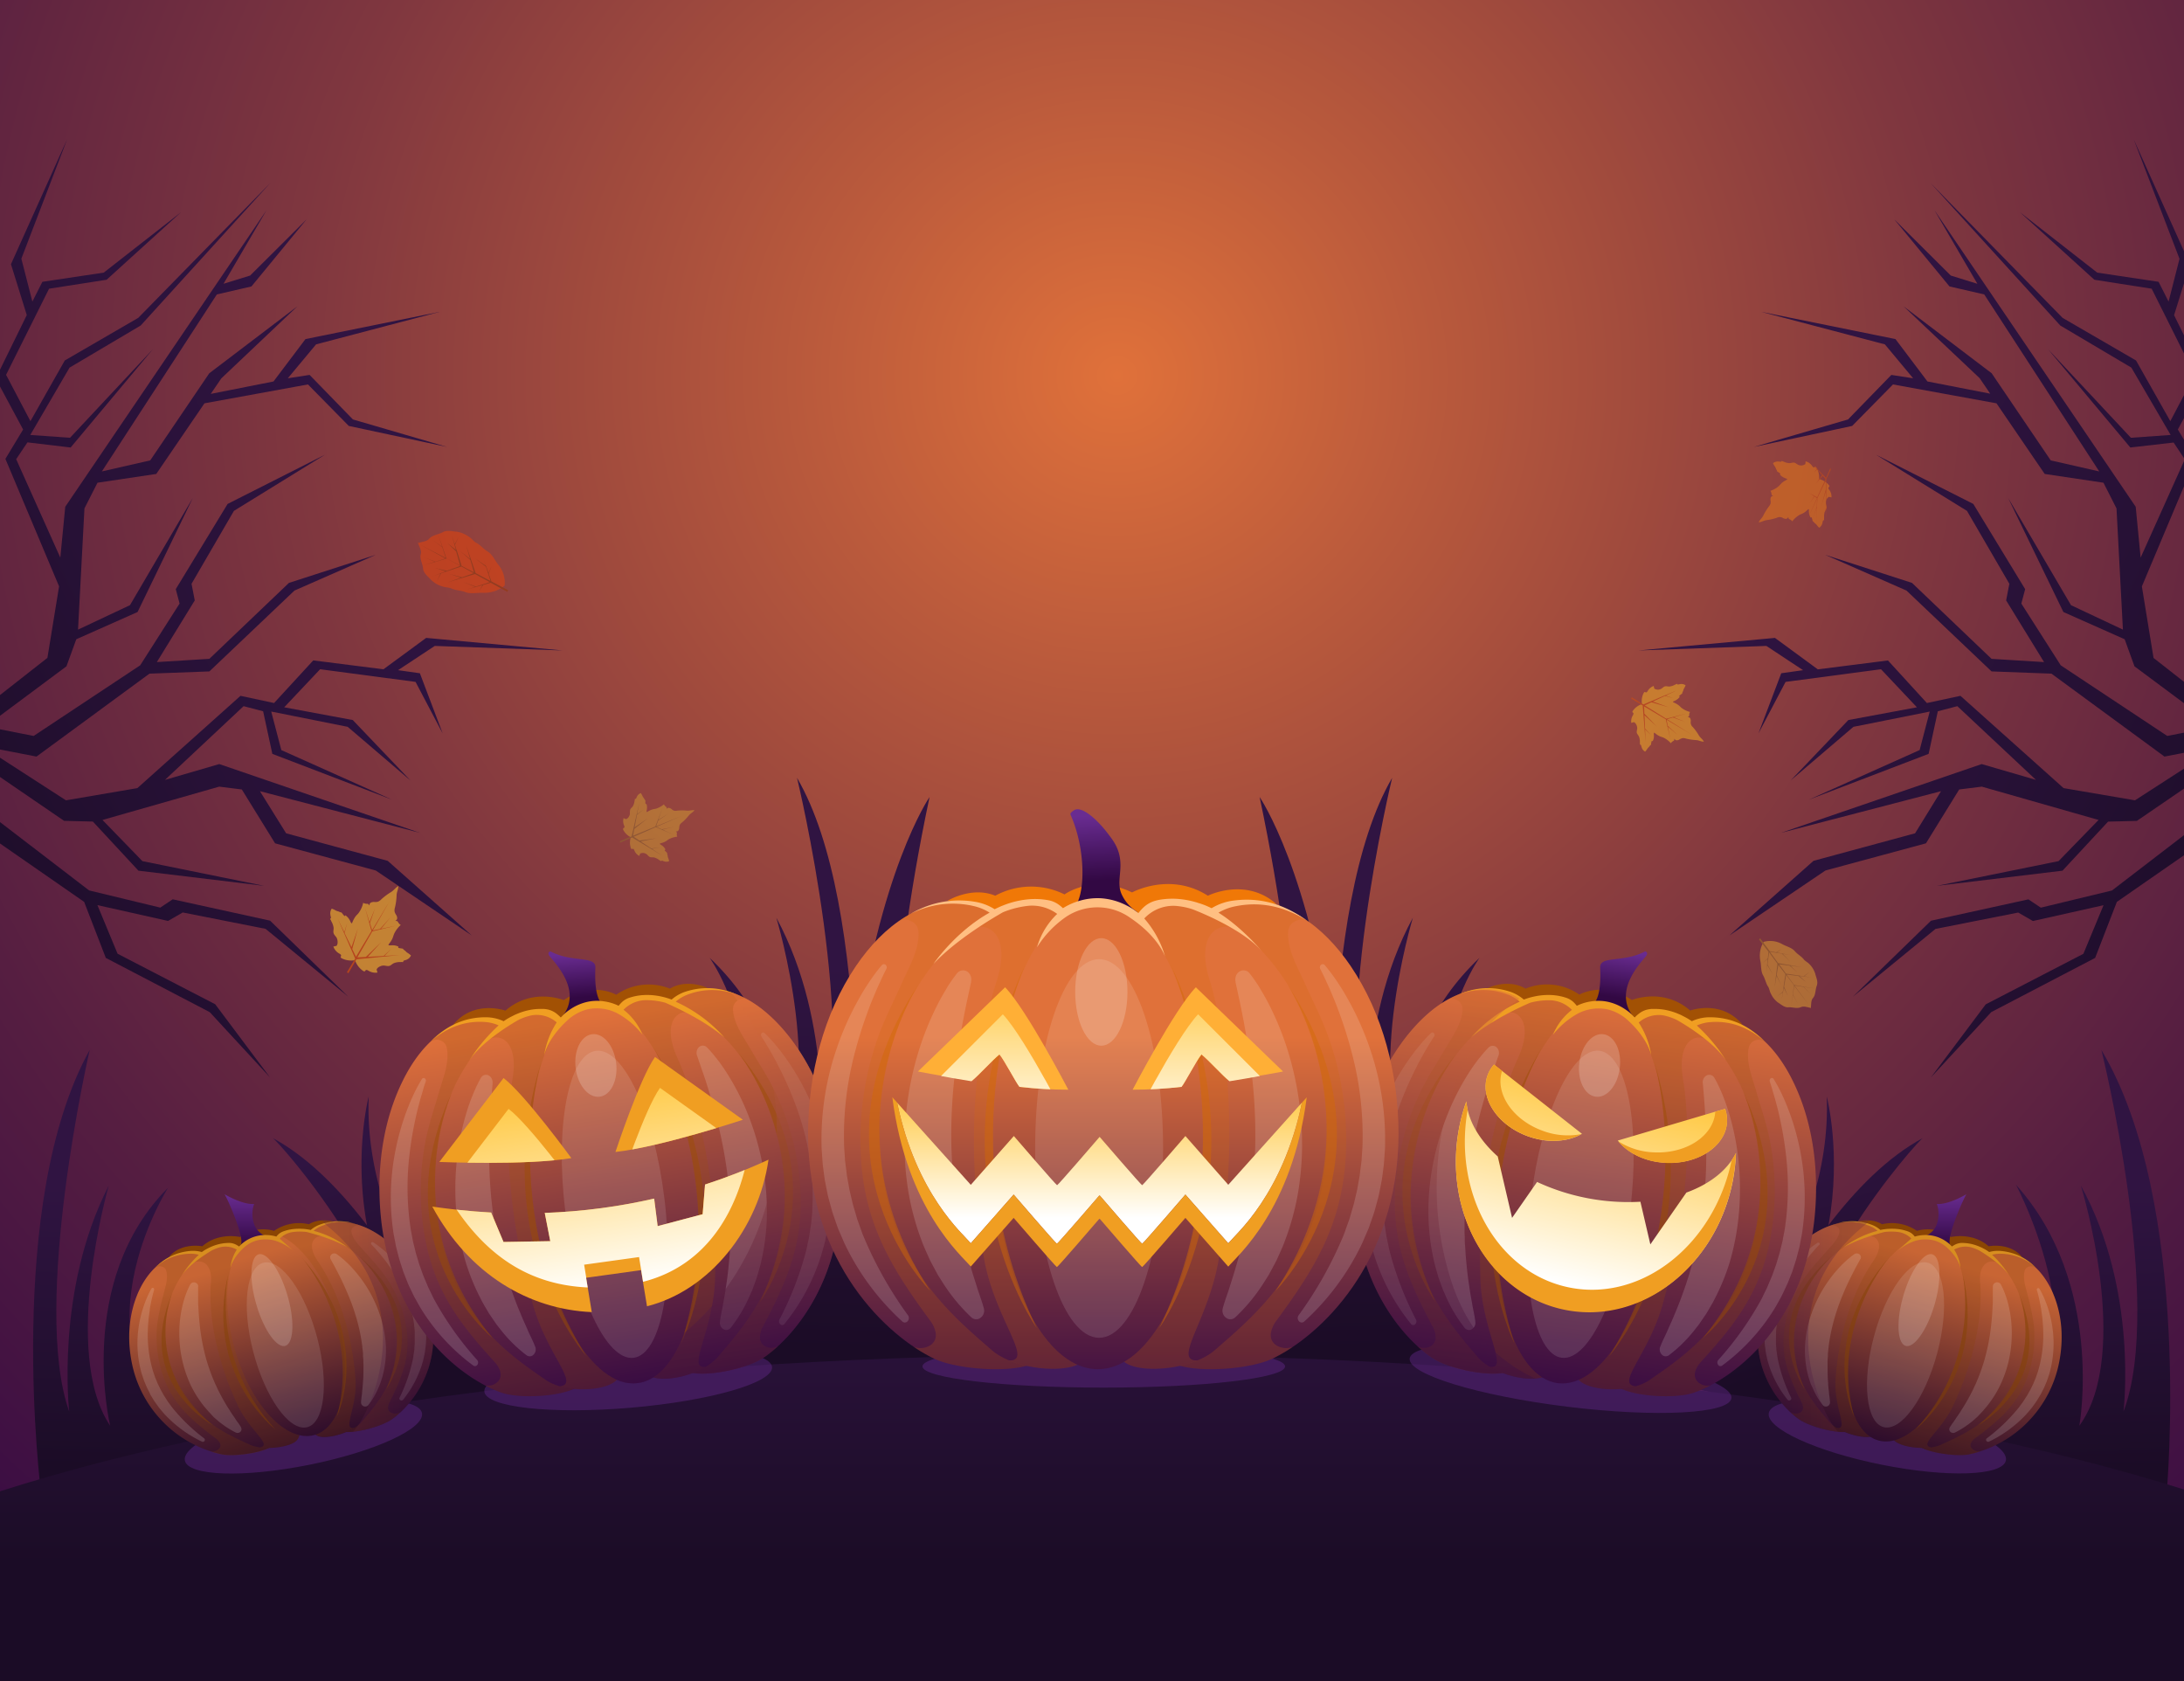 <svg xmlns="http://www.w3.org/2000/svg" xmlns:xlink="http://www.w3.org/1999/xlink" viewBox="0 0 773 594.9"><rect x="0" y="0" width="773" height="594.9" fill="#808080" stroke="none"/><defs><style>.a{fill:none;}.b{isolation:isolate;}.c{fill:url(#a);}.d{fill:url(#b);}.e{fill:url(#c);}.f{fill:url(#d);}.g{fill:url(#e);}.h{fill:url(#f);}.i{fill:url(#g);}.j{fill:url(#h);}.k{fill:#692c91;opacity:0.4;}.aa,.ah,.aj,.al,.ap,.au,.bi,.bn,.bp,.bt,.k,.m,.o,.v{mix-blend-mode:multiply;}.l{fill:url(#i);}.m,.v{fill:#824103;}.aj,.al,.bn,.bp,.m,.o{opacity:0.2;}.n{fill:url(#j);}.o,.w{fill:#8a4503;}.p{opacity:0.15;}.at,.p,.u,.z{mix-blend-mode:overlay;}.at,.q,.u,.z{fill:#fff;}.r{fill:url(#k);}.s{fill:url(#l);}.t{fill:url(#m);}.u{opacity:0.12;}.ap,.bt,.v{opacity:0.46;}.x{fill:url(#n);}.y{fill:#d88e1f;}.z{opacity:0.17;}.aa,.ah{opacity:0.3;}.aa{fill:url(#o);}.ab{fill:url(#p);}.ac{fill:url(#q);}.ad{fill:url(#r);}.ae{fill:url(#s);}.af{fill:url(#t);}.ag{fill:url(#u);}.ah{fill:url(#v);}.ai{fill:url(#w);}.aj,.ap{fill:#9a4d04;}.ak{fill:url(#x);}.al,.aq{fill:#a25104;}.am{fill:url(#y);}.an{fill:url(#z);}.ao{fill:url(#aa);}.ar{fill:url(#ab);}.as{fill:#f09e22;}.at{opacity:0.19;}.au{opacity:0.5;fill:url(#ac);}.av{clip-path:url(#ad);}.aw{fill:url(#ae);}.ax{clip-path:url(#af);}.ay{fill:url(#ag);}.az{clip-path:url(#ah);}.ba{fill:url(#ai);}.bb{fill:url(#aj);}.bc{fill:url(#ak);}.bd{fill:url(#al);}.be{fill:url(#am);}.bf{fill:url(#an);}.bg{fill:url(#ao);}.bh{fill:url(#ap);}.bi{opacity:0.44;fill:url(#aq);}.bj{fill:url(#ar);}.bk{fill:url(#as);}.bl{fill:url(#at);}.bm{fill:url(#au);}.bn,.bt{fill:#d16806;}.bo{fill:url(#av);}.bp{fill:#d96c06;}.bq{fill:url(#aw);}.br{fill:url(#ax);}.bs{fill:url(#ay);}.bu{fill:#f07807;}.bv{fill:url(#az);}.bw{fill:#ffbf82;}.bx{fill:url(#ba);}.by{clip-path:url(#bb);}.bz{fill:#ffaf36;}.ca{fill:url(#bc);}.cb{clip-path:url(#bd);}.cc{fill:url(#be);}.cd{opacity:0.6;}.ce{fill:url(#bf);}.cf{fill:#93390d;}.cg{opacity:0.75;}.ch{fill:#de9e30;}.ci{fill:#cb4b12;}.cj{opacity:0.6;}.ck{fill:url(#bg);}.cl{opacity:0.35;}.cm{fill:url(#bh);}.cn{fill:#8e8023;}.co{opacity:0.54;}.cp{fill:#9f7224;}.cq{opacity:0.58;}.cr{fill:url(#bi);}.cs{clip-path:url(#bj);}.ct{fill:url(#bk);}.cu{clip-path:url(#bl);}.cv{fill:url(#bm);}</style><radialGradient id="a" cx="396.16" cy="160.36" r="642.04" gradientTransform="translate(-0.79 -21.04) scale(1 0.96)" gradientUnits="userSpaceOnUse"><stop offset="0" stop-color="#e0713a"/><stop offset="0.17" stop-color="#ba5a3c"/><stop offset="0.45" stop-color="#80373f"/><stop offset="0.7" stop-color="#561e41"/><stop offset="0.89" stop-color="#3c0e43"/><stop offset="1" stop-color="#320843"/></radialGradient><linearGradient id="b" x1="219.87" y1="341.32" x2="216.14" y2="477.56" gradientTransform="matrix(-1, 0, 0, 1, 707.35, 0)" gradientUnits="userSpaceOnUse"><stop offset="0" stop-color="#301442"/><stop offset="1" stop-color="#1b0c26"/></linearGradient><linearGradient id="c" x1="287.35" y1="341.32" x2="283.63" y2="477.56" gradientTransform="matrix(1, 0, 0, 1, 0, 0)" xlink:href="#b"/><linearGradient id="d" x1="275.37" y1="420.2" x2="272.64" y2="520.06" gradientTransform="matrix(-1, 0, 0, 1, 1008.39, 0)" xlink:href="#b"/><linearGradient id="e" x1="42.31" y1="419.94" x2="39.59" y2="519.28" gradientTransform="matrix(1, 0, 0, 1, 0, 0)" xlink:href="#b"/><linearGradient id="f" x1="627.94" y1="409.12" x2="650.86" y2="478.82" gradientTransform="matrix(1, 0, 0, 1, 0, 0)" xlink:href="#b"/><linearGradient id="g" x1="123.07" y1="406.26" x2="147.25" y2="479.79" gradientTransform="matrix(1, 0, 0, 1, 0, 0)" xlink:href="#b"/><linearGradient id="h" x1="386.5" y1="439.07" x2="386.5" y2="554.07" gradientTransform="matrix(1, 0, 0, 1, 0, 0)" xlink:href="#b"/><linearGradient id="i" x1="122.49" y1="436.84" x2="142.16" y2="508.28" gradientUnits="userSpaceOnUse"><stop offset="0" stop-color="#c86534"/><stop offset="0.67" stop-color="#54222e"/><stop offset="1" stop-color="#20052b"/></linearGradient><linearGradient id="j" x1="111.95" y1="439.75" x2="131.61" y2="511.13" xlink:href="#i"/><linearGradient id="k" x1="60.59" y1="453.89" x2="80.27" y2="525.33" xlink:href="#i"/><linearGradient id="l" x1="71.15" y1="450.98" x2="90.82" y2="522.42" xlink:href="#i"/><linearGradient id="m" x1="92.72" y1="445.04" x2="112.4" y2="516.48" gradientTransform="translate(130.73 -9.64) rotate(15.55)" xlink:href="#i"/><linearGradient id="n" x1="87.83" y1="422.63" x2="87.83" y2="441.14" gradientUnits="userSpaceOnUse"><stop offset="0" stop-color="#692c91"/><stop offset="1" stop-color="#320843"/></linearGradient><linearGradient id="o" x1="45.75" y1="469.29" x2="153.37" y2="469.29" gradientUnits="userSpaceOnUse"><stop offset="0" stop-color="#e0713a"/><stop offset="0.68" stop-color="#662740"/><stop offset="1" stop-color="#320843"/></linearGradient><linearGradient id="p" x1="416.33" y1="436.84" x2="436.01" y2="508.28" gradientTransform="matrix(-1, 0, 0, 1, 1069.3, 0)" xlink:href="#i"/><linearGradient id="q" x1="405.8" y1="439.75" x2="425.46" y2="511.13" gradientTransform="matrix(-1, 0, 0, 1, 1069.3, 0)" xlink:href="#i"/><linearGradient id="r" x1="354.44" y1="453.89" x2="374.12" y2="525.33" gradientTransform="matrix(-1, 0, 0, 1, 1069.3, 0)" xlink:href="#i"/><linearGradient id="s" x1="364.99" y1="450.98" x2="384.67" y2="522.42" gradientTransform="matrix(-1, 0, 0, 1, 1069.3, 0)" xlink:href="#i"/><linearGradient id="t" x1="386.57" y1="445.04" x2="406.24" y2="516.48" gradientTransform="matrix(-0.27, -0.96, -0.96, 0.27, 1237.12, 726.97)" xlink:href="#i"/><linearGradient id="u" x1="381.67" y1="422.63" x2="381.67" y2="441.14" gradientTransform="matrix(-1, 0, 0, 1, 1069.3, 0)" xlink:href="#n"/><linearGradient id="v" x1="339.59" y1="469.29" x2="447.22" y2="469.29" gradientTransform="matrix(-1, 0, 0, 1, 1069.3, 0)" xlink:href="#o"/><linearGradient id="w" x1="254.94" y1="352.66" x2="274.44" y2="488.66" xlink:href="#o"/><linearGradient id="x" x1="238.42" y1="355.03" x2="257.92" y2="491.03" xlink:href="#o"/><linearGradient id="y" x1="157.84" y1="366.58" x2="177.34" y2="502.58" xlink:href="#o"/><linearGradient id="z" x1="174.4" y1="364.21" x2="193.9" y2="500.21" xlink:href="#o"/><linearGradient id="aa" x1="208.44" y1="359.33" x2="227.94" y2="495.33" gradientTransform="translate(52.46 -23.12) rotate(6.92)" xlink:href="#o"/><linearGradient id="ab" x1="204.54" y1="337.45" x2="205.71" y2="352.95" xlink:href="#n"/><linearGradient id="ac" x1="243.38" y1="354.33" x2="262.92" y2="490.61" xlink:href="#o"/><clipPath id="ad"><path class="a" d="M155.49,411.21s30.78,1.3,46.73-1.36c0,0-16.54-22.68-24-28.33Z"/></clipPath><linearGradient id="ae" x1="174.04" y1="380.54" x2="187.01" y2="461.25" gradientUnits="userSpaceOnUse"><stop offset="0" stop-color="#ffc22c"/><stop offset="1" stop-color="#fff"/></linearGradient><clipPath id="af"><path class="a" d="M262.94,396.28s-29,9.61-45.11,11.4c0,0,8.66-26.18,14-33.61Z"/></clipPath><linearGradient id="ag" x1="235.36" y1="370.69" x2="248.33" y2="451.4" xlink:href="#ae"/><clipPath id="ah"><path class="a" d="M272,410.41a204.76,204.76,0,0,1-22.46,8.79l-.85,10.51-15.92,4.21-1.24-9.74c-5.83,1.33-12,2.48-18.56,3.36-7,.94-13.77,1.47-20.16,1.7l1.95,10-16.55.29-4.37-10.42C166,428.67,159,427.87,153,427c13,24,34.15,36.36,56.45,37.35l-2-12.15,19.44-2.7L229,462.29C251.37,456.63,268.52,434.69,272,410.41Z"/></clipPath><linearGradient id="ai" x1="204.98" y1="375.57" x2="217.95" y2="456.28" xlink:href="#ae"/><linearGradient id="aj" x1="520.59" y1="347.21" x2="503.46" y2="490.19" xlink:href="#o"/><linearGradient id="ak" x1="537.19" y1="349.19" x2="520.05" y2="492.18" xlink:href="#o"/><linearGradient id="al" x1="617.97" y1="358.87" x2="600.84" y2="501.86" xlink:href="#o"/><linearGradient id="am" x1="601.38" y1="356.89" x2="584.25" y2="499.87" xlink:href="#o"/><linearGradient id="an" x1="567.9" y1="352.87" x2="550.77" y2="495.86" gradientTransform="translate(911.5 -183.97) rotate(83.08)" xlink:href="#o"/><linearGradient id="ao" x1="564.41" y1="335.29" x2="562.08" y2="351.62" xlink:href="#n"/><linearGradient id="ap" x1="574.03" y1="336.67" x2="571.7" y2="353" xlink:href="#n"/><linearGradient id="aq" x1="524.13" y1="347.22" x2="506.94" y2="490.63" xlink:href="#o"/><linearGradient id="ar" x1="572.7" y1="375.48" x2="553.96" y2="454.42" xlink:href="#ae"/><linearGradient id="as" x1="548.21" y1="369.67" x2="529.48" y2="448.61" xlink:href="#ae"/><linearGradient id="at" x1="596.59" y1="381.15" x2="577.86" y2="460.09" xlink:href="#ae"/><linearGradient id="au" x1="327.7" y1="367.07" x2="327.7" y2="501.11" xlink:href="#o"/><linearGradient id="av" x1="349.1" y1="367.07" x2="349.1" y2="501.11" xlink:href="#o"/><linearGradient id="aw" x1="453.3" y1="367.07" x2="453.3" y2="501.11" xlink:href="#o"/><linearGradient id="ax" x1="431.9" y1="367.07" x2="431.9" y2="501.11" xlink:href="#o"/><linearGradient id="ay" x1="388.58" y1="367.07" x2="388.58" y2="501.11" xlink:href="#o"/><linearGradient id="az" x1="389.74" y1="288.56" x2="390.74" y2="311.56" xlink:href="#n"/><linearGradient id="ba" x1="389.17" y1="381.07" x2="389.17" y2="431.07" xlink:href="#ae"/><clipPath id="bb"><path class="a" d="M324.88,379.2s9.6,2,18.95,3.45c2.75-2.25,7.09-7.17,9.92-9.5,1.83,2.25,5.83,10,7.08,11.49a150.51,150.51,0,0,0,17.29,1s-14.88-28.55-22.38-36.24Z"/></clipPath><linearGradient id="bc" x1="355.7" y1="364.42" x2="355.7" y2="425.55" gradientTransform="matrix(1, 0, 0, 1.03, -4.98, -36.09)" xlink:href="#ae"/><clipPath id="bd"><path class="a" d="M454.12,379.2s-9.6,2-18.95,3.45c-2.75-2.25-7.09-7.17-9.92-9.5-1.83,2.25-5.83,10-7.07,11.49a150.79,150.79,0,0,1-17.3,1s14.89-28.55,22.38-36.24Z"/></clipPath><linearGradient id="be" x1="152.71" y1="364.71" x2="152.71" y2="425.83" gradientTransform="matrix(-1, 0, 0, 1.03, 581, -36.09)" xlink:href="#ae"/><linearGradient id="bf" x1="-59.66" y1="621.73" x2="-59.67" y2="622.67" gradientTransform="matrix(53.99, 0, 0, -38.44, 3380.6, 23614.42)" gradientUnits="userSpaceOnUse"><stop offset="0" stop-color="#dc420f"/><stop offset="1" stop-color="#e59824"/></linearGradient><linearGradient id="bg" x1="-67.33" y1="599.42" x2="-67.33" y2="599.82" gradientTransform="matrix(45.01, 0, 0, -41.94, 3620.48, 25845.39)" gradientUnits="userSpaceOnUse"><stop offset="0" stop-color="#e0751b"/><stop offset="1" stop-color="#e7a226"/></linearGradient><linearGradient id="bh" x1="-61.51" y1="591.56" x2="-61.51" y2="591.93" gradientTransform="matrix(44.15, 0, 0, -42.45, 2948.84, 26247.56)" gradientUnits="userSpaceOnUse"><stop offset="0" stop-color="#dfe48b"/><stop offset="1" stop-color="#efc52e"/></linearGradient><linearGradient id="bi" x1="-68.09" y1="616.93" x2="-68.09" y2="617.34" gradientTransform="matrix(44.99, 0, 0, -41.3, 3698.77, 25325.64)" xlink:href="#bg"/><clipPath id="bj"><rect class="a" y="47.21" width="212.28" height="343.02"/></clipPath><linearGradient id="bk" x1="149.78" y1="168.44" x2="-55.56" y2="275.11" gradientUnits="userSpaceOnUse"><stop offset="0" stop-color="#301442"/><stop offset="0.51" stop-color="#271136"/><stop offset="1" stop-color="#1b0c26"/></linearGradient><clipPath id="bl"><rect class="a" x="539.5" y="36.49" width="233.5" height="369.14"/></clipPath><linearGradient id="bm" x1="471.73" y1="168.44" x2="266.4" y2="275.11" gradientTransform="matrix(-1, 0, 0, 1, 1100.95, 0)" xlink:href="#bk"/></defs><g class="b"><rect class="c" width="773" height="550.07"/><path class="d" d="M445.83,282.07s18.18,26.44,26.39,91c1.83-37.24,7.31-75.17,20.52-97.8,0,0-22.52,92.82-7.87,132,0,0-5.42-44.34,15.2-82.5,0,0-18.45,60.84.54,87.66,0,0-12.75-39.45,23.06-73.48,0,0-41.69,57,15.83,150.31l-64.67-7.16-31.5-.67S476.83,429.07,445.83,282.07Z"/><path class="e" d="M329,282.07s-18.18,26.44-26.39,91c-1.83-37.24-7.3-75.17-20.52-97.8,0,0,22.52,92.82,7.87,132,0,0,5.43-44.34-15.19-82.5,0,0,18.44,60.84-.55,87.66,0,0,12.75-39.45-23.06-73.48,0,0,41.69,57-15.83,150.31L300,482.07l31.5-.67S298,429.07,329,282.07Z"/><path class="f" d="M766.83,528.73s9.51-102.66-23.07-157.16c0,0,22.35,90,7.81,128,0,0,5.38-43-15.08-80,0,0,18.31,59-.53,85,0,0,9.09-50.25-22.4-85.25,0,0,38,71.5-11.31,91.5Z"/><path class="g" d="M14.5,528.07s-13-102,17.25-156.5c0,0-20.75,90-7.25,128,0,0-5-43,14-80,0,0-17,59,.5,85,0,0-12.5-51.25,20.5-84.25,0,0-36.25,56.75,9.5,90.5Z"/><path class="h" d="M647.16,433.63c4.69-25.54-.61-45.56-.61-45.56,2.14,52.84-39.18,96.84-46.1,103.82,3.16,0,6.5,1.52,9.46,2.15,6.34,1.35,12.67,2.64,19,4.23q3.17.81,6.31,1.66c-6.24-41.06,44-96.71,45.38-97.2C668.06,409.5,656.78,421,647.16,433.63Z"/><path class="i" d="M141.73,500.89a46,46,0,0,1,12.65-4.4c5.76-1.31,11.55-2.59,17.35-3.68,1.64-.3,3.28-.59,4.93-.86-6.77-6.82-48.3-50.9-46.16-103.88,0,0-5.3,20-.61,45.56C120.27,421,109,409.5,96.5,402.73,97.92,403.22,148.91,459.74,141.73,500.89Z"/><path class="j" d="M773,594.9V527.13c-92.54-29.19-230.9-47.73-385.5-47.73-155.72,0-295,18.81-387.5,48.37V594.9Z"/><ellipse class="k" cx="107.42" cy="508.48" rx="42.79" ry="10.11" transform="translate(-97.83 31.02) rotate(-11.33)"/><path class="l" d="M121.63,469.26c4.49,15.26-8.11,32-1.35,36.95,2.54,1.85,14.24-1,18.37-3.9,7.33-5.09,18.56-19.13,13.42-39.26A45.73,45.73,0,0,0,136.82,439c-6.44-5.17-14.5-8.28-22.61-5.52a9.31,9.31,0,0,0-4.52,2.89c-1.1,1.44-.64,3.65-.21,5.31,1,3.85,3.3,7.41,5.23,10.9C117.65,457.89,120.31,463.38,121.63,469.26Z"/><path class="m" d="M121.63,469.26c-1.32-5.88-4-11.37-6.92-16.71-1.93-3.49-4.24-7.05-5.23-10.9-.43-1.66-.89-3.87.21-5.31a9.31,9.31,0,0,1,4.52-2.89,19.85,19.85,0,0,1,13.63.36c-1.65-.68-3.75.5-3.45,2.17.52,2.83,3.18,5.21,5,7.36a98.07,98.07,0,0,1,6.87,8.15,43.82,43.82,0,0,1,7.7,19.43c0,.31.08.63.11.95C145,481,142,488,137.9,496.22a4.17,4.17,0,0,0-.54,2.17c.16,1.78,2.3,2.14,3.72,1.66a6.31,6.31,0,0,0,.68-.26,30,30,0,0,1-3.11,2.52c-4.13,2.87-15.83,5.75-18.37,3.9C113.52,501.3,126.12,484.52,121.63,469.26Z"/><path class="n" d="M109,471.87c4.5,15.26-4.21,32.73,3.39,36.29,3.15,1.47,12.51-1.2,15.71-5.05,5.9-7.07,16.17-18.27,11.26-37.51-2.47-9.67-8.27-18.87-17.06-24.59a34.67,34.67,0,0,0-13.4-5.39,16.83,16.83,0,0,0-8.46.74c-2.59,1-3.82,3.05-4.29,5.64-.31,1.73-.61,4.27.36,5.91,3.35,5.67,7.38,11,10.09,17A35.87,35.87,0,0,1,109,471.87Z"/><path class="o" d="M109,471.87a35.87,35.87,0,0,0-2.4-7c-2.71-6-6.74-11.3-10.09-17-1-1.64-.67-4.18-.36-5.91.47-2.59,1.7-4.65,4.29-5.64a16.83,16.83,0,0,1,8.46-.74,30.72,30.72,0,0,1,7.82,2.34c-4.54-2-9,1.37-4.31,8.31,1.88,2.79,11.73,17.07,13.41,42.1.66,9.82-4.91,18-.34,16.92-4.14,2.58-10.58,4-13.09,2.87C104.76,504.6,113.47,487.13,109,471.87Z"/><g class="p"><path class="q" d="M117.07,445.69l1.63,3,.8,1.53c.25.52.52,1,.77,1.53q1.52,3.06,2.81,6.14a73.84,73.84,0,0,1,4.07,12.42c.46,2.09.83,4.19,1.09,6.29,0,.27,0,.53.08.79l.09.79.08.8,0,.79c0,.53.1,1.06.11,1.59s0,1.07.05,1.6c0,2.14,0,4.3-.2,6.49-.05,1.1-.2,2.19-.3,3.32,0,.56-.13,1.12-.19,1.68s-.14,1.14-.17,1.73v.1a1.45,1.45,0,0,0,1.35,1.49,1.43,1.43,0,0,0,1.25-.54,27.27,27.27,0,0,0,3.67-6.37l.35-.86.18-.43.15-.43.56-1.77.13-.45.11-.45.21-.91c.08-.3.14-.61.2-.91s.12-.61.17-.92a36.75,36.75,0,0,0,.45-7.49,40.08,40.08,0,0,0-1.1-7.47A46.06,46.06,0,0,0,124.9,449a35.91,35.91,0,0,0-2.68-2.7c-.23-.22-.46-.43-.71-.64l-.73-.61c-.51-.41-1-.79-1.58-1.19a1.53,1.53,0,0,0-2.08.3,1.34,1.34,0,0,0-.1,1.46Z"/></g><g class="p"><path class="q" d="M131.58,440.54c.44.46.9.93,1.32,1.42s.87,1,1.28,1.46.83,1,1.23,1.49.8,1,1.18,1.52a62.49,62.49,0,0,1,4.21,6.32,46.29,46.29,0,0,1,5.39,13.68l.31,1.78c0,.14.06.29.08.44l0,.45.1.89.1.9,0,.9,0,.9,0,.45c0,.14,0,.29,0,.44l0,1.8c0,.6-.09,1.2-.12,1.8,0,.29,0,.59-.07.89l-.14.89c-.09.6-.15,1.2-.26,1.79a56.66,56.66,0,0,1-4.77,13.88h0a.68.68,0,0,0,.37.92.73.73,0,0,0,.88-.19,38.11,38.11,0,0,0,7.07-13.8c.17-.64.28-1.29.43-1.93l.2-1c.05-.32.09-.65.14-1,.08-.65.18-1.31.23-2l.1-2,0-.5,0-.5,0-1,0-1-.1-1-.1-1-.06-.49c0-.17,0-.33-.08-.5l-.35-2a40.86,40.86,0,0,0-6.55-14.64,48,48,0,0,0-5.21-6.18c-1-.94-1.94-1.87-3-2.73a33.39,33.39,0,0,0-3.27-2.43.53.53,0,0,0-.71.13.47.47,0,0,0,.06.6Z"/></g><path class="r" d="M77.63,478.35C81.11,493.81,100.69,504,97,511c-1.37,2.66-13.3,4.66-18.42,3.7a41.43,41.43,0,0,1-31.38-30c-2.34-9.18-2-19,1.85-27.61C52.32,449.93,58,444,66.67,443.26a10.35,10.35,0,0,1,5.49.83c1.69.86,2.36,3,2.8,4.69,1,3.84.68,8,.67,11.84C75.62,466.57,75.92,472.54,77.63,478.35Z"/><path class="m" d="M77.63,478.35c-1.71-5.81-2-11.78-2-17.73,0-3.89.33-8-.67-11.84-.44-1.66-1.11-3.83-2.8-4.69a10.45,10.45,0,0,0-5.49-.83,18.65,18.65,0,0,0-12.07,5.67c1.15-1.25,3.62-1,4.17.6.93,2.75-.29,5.93-.9,8.59a85.94,85.94,0,0,0-2.16,10,42.26,42.26,0,0,0,2.64,20.47c.12.3.25.6.38.9C62.41,498,68.59,503.2,76.29,509a4.63,4.63,0,0,1,1.54,1.73c.74,1.66-1,2.83-2.52,3-.24,0-.48,0-.73,0a31.38,31.38,0,0,0,4,1.05c5.12,1,17-1,18.42-3.7C100.69,504,81.11,493.81,77.63,478.35Z"/><path class="s" d="M90.29,475.73c3.47,15.47,19.89,27.75,14.82,33.93-2.1,2.56-11.83,3.82-16.6,1.63C79.73,507.24,65,501.21,59.93,482c-2.54-9.66-1.86-20.19,3.23-28.78a30.16,30.16,0,0,1,9.37-10.1,16.44,16.44,0,0,1,8-2.65c2.81-.12,4.92,1.25,6.62,3.39,1.13,1.43,2.65,3.59,2.59,5.44-.22,6.42-1.23,12.75-.72,19.2A35.61,35.61,0,0,0,90.29,475.73Z"/><path class="o" d="M90.29,475.73A35.61,35.61,0,0,1,89,468.5c-.51-6.45.5-12.78.72-19.2.06-1.85-1.46-4-2.59-5.44-1.7-2.14-3.81-3.51-6.62-3.39a16.44,16.44,0,0,0-8,2.65,27,27,0,0,0-5.86,5.17c3.1-3.56,8.74-2.29,8,5.77-.31,3.25-1.31,20.15,9.5,43.29,4.25,9.08,12.47,14.07,7.81,14.86,5,.7,11.5-.51,13.18-2.55C110.18,503.48,93.76,491.2,90.29,475.73Z"/><g class="p"><path class="q" d="M70.12,455.38l0,3.37,0,1.69c0,.56,0,1.12.07,1.68q.15,3.35.49,6.62a72.94,72.94,0,0,0,2.46,12.75c.62,2.06,1.31,4.09,2.12,6.08.08.26.21.49.31.74l.31.75.32.74.35.73c.24.49.44,1,.69,1.48s.51,1,.75,1.45c1,1.92,2.12,3.86,3.37,5.75.59,1,1.25,1.89,1.9,2.86.31.5.66,1,1,1.44s.68,1,1,1.48l0,.1a1.29,1.29,0,0,1-.48,1.85,1.49,1.49,0,0,1-1.39,0,31.89,31.89,0,0,1-6.43-4.29l-.74-.63-.37-.32c-.12-.1-.23-.22-.35-.33L74.26,500l-.34-.35-.32-.36-.64-.74-.63-.74c-.21-.24-.41-.5-.6-.76a40.08,40.08,0,0,1-4.09-6.55A42,42,0,0,1,65,483.38a44,44,0,0,1-1.43-14.78,42.41,42.41,0,0,1,1.18-7.2,35.67,35.67,0,0,1,1.08-3.47c.11-.29.21-.57.33-.85s.23-.57.36-.85c.25-.56.5-1.09.83-1.68a1.51,1.51,0,0,1,2-.55,1.44,1.44,0,0,1,.81,1.27Z"/></g><g class="p"><path class="q" d="M54.56,456.45c-.17.58-.35,1.19-.49,1.79s-.3,1.21-.43,1.81-.25,1.22-.37,1.82S53,463.09,53,463.7a56.74,56.74,0,0,0-.68,7.34,44.79,44.79,0,0,0,1.89,14.39l.6,1.72c0,.14.09.29.15.43l.18.42.35.85.34.84.41.83.4.82.2.41.22.41.9,1.6c.32.53.67,1,1,1.56.17.26.33.53.51.78l.55.75c.38.5.73,1,1.12,1.5A64.78,64.78,0,0,0,72.21,509h0a.67.67,0,0,1,.13,1,.75.75,0,0,1-.89.18,44.07,44.07,0,0,1-13.14-9.63c-.47-.51-.9-1-1.34-1.56l-.66-.79c-.21-.28-.4-.56-.61-.83-.39-.56-.81-1.11-1.18-1.68l-1.07-1.75c-.08-.14-.18-.29-.26-.44L53,493l-.47-.91-.46-.91-.41-.93-.39-.94-.2-.47-.17-.48-.65-1.91a38.58,38.58,0,0,1-1.32-15.72,42.2,42.2,0,0,1,1.63-7.59c.4-1.23.83-2.45,1.34-3.63A28.06,28.06,0,0,1,53.62,456a.52.52,0,0,1,.7-.17.5.5,0,0,1,.24.57Z"/></g><ellipse class="t" cx="100.68" cy="473.93" rx="19" ry="37.2" transform="matrix(0.96, -0.27, 0.27, 0.96, -123.36, 44.34)"/><path class="u" d="M89.62,478.33c4.18,16.1,12.64,28.1,18.91,26.8s8-15.39,3.8-31.49-12.64-28.09-18.91-26.8S85.45,462.24,89.62,478.33Z"/><path class="v" d="M126.43,444.05s22.8,18.74,10.24,47.64C136.67,491.69,154.53,467,126.43,444.05Z"/><path class="v" d="M106.72,444.94s21.19,24.05,12.52,56.39C119.24,501.33,132.46,473.73,106.72,444.94Z"/><path class="v" d="M61.05,457.56s-11.26,25.76,14.24,46.8C75.29,504.36,47.1,489.18,61.05,457.56Z"/><path class="v" d="M80.93,450.27s-7.2,29.91,16.51,55.56C97.44,505.83,72,486.22,80.93,450.27Z"/><path class="w" d="M118.07,432.31s-4.91-1.42-8.73.95A15.49,15.49,0,0,0,97,435.6a13.79,13.79,0,0,0-12.07,2.18s-7.56-1.83-13.33,3.28c0,0-7.48-1.53-11.85,3.83,0,0,8.34-2.84,11.49-1.26,0,0,9.24-5.41,13.71-2,0,0,5.12-6.27,12.6-3.18,0,0,4.6-4.66,12.57-2.65C110.11,435.84,114.31,432.88,118.07,432.31Z"/><path class="x" d="M89.88,433a10.89,10.89,0,0,1,.06-6.93c-2.88.25-7-1.47-10.5-3.44.53.36,7.75,16.29,5.61,18.15l-.42.36a13.06,13.06,0,0,1,2-.93c1.11-.43,2.21-.9,3.35-1.24a16.06,16.06,0,0,1,6.28-.62C93.36,437.48,90.72,435.88,89.88,433Z"/><path class="y" d="M103.94,442.74a19.16,19.16,0,0,0-6.32-3.6,12.48,12.48,0,0,0-6.83-.12,11.53,11.53,0,0,0-4.64,2.66c-1.38,1.28-3.88,4-4.58,7.12a14.35,14.35,0,0,1,2.24-6.57,8.17,8.17,0,0,0-5.92-.83,14.53,14.53,0,0,0-3.07,1.21c-2,1.19-8.53,5.32-10.81,9.31a34.83,34.83,0,0,1,6.37-7.86,11,11,0,0,0-3.32-.36,19.15,19.15,0,0,0-4.39.64A18.34,18.34,0,0,0,58.56,446,21,21,0,0,0,55,448.54a20.51,20.51,0,0,1,3.41-2.8,18.74,18.74,0,0,1,4.07-2,20.22,20.22,0,0,1,4.52-1,11.54,11.54,0,0,1,4.43.35c.4-.28.8-.55,1.23-.8s.6-.34.9-.49a7.61,7.61,0,0,1,.7-.35,17.27,17.27,0,0,1,3.48-1.21,18.57,18.57,0,0,1,1.84-.3c.31,0,.62-.05.94-.06a8.06,8.06,0,0,1,1,0,5.86,5.86,0,0,1,1.93.55,8.83,8.83,0,0,1,1.17.7l.35-.35.13-.13.18-.18a9.54,9.54,0,0,1,1.08-.9,12.69,12.69,0,0,1,4.19-2.05,12.84,12.84,0,0,1,3.85-.44,13.33,13.33,0,0,1,3.42.54,6.57,6.57,0,0,1,.85-.92,5.2,5.2,0,0,1,1.56-.9,15.37,15.37,0,0,1,3.29-.81,19.19,19.19,0,0,1,3.39-.12c.56,0,1.12.09,1.68.16s.94.15,1.4.24a10,10,0,0,1,3.25-1.89,19.35,19.35,0,0,1,3.9-1,20,20,0,0,1,4-.16,21.15,21.15,0,0,1,4,.65,21.2,21.2,0,0,0-4-.41,18.92,18.92,0,0,0-3.91.38,18.63,18.63,0,0,0-3.69,1.16,9.48,9.48,0,0,0-2.53,1.58,34.38,34.38,0,0,1,12,5.83c-4.91-2.84-12-4.78-14.42-5.4a19.69,19.69,0,0,0-4.91,0A8.07,8.07,0,0,0,99,438.35"/><path class="z" d="M90.45,460.68c2.4,9,7,16,10.16,15.69s3.85-7.86,1.44-16.85-7-16-10.16-15.7S88,451.69,90.45,460.68Z"/><path class="aa" d="M152.07,463.05A45.73,45.73,0,0,0,136.82,439a31.12,31.12,0,0,0-9.91-5.49,18.66,18.66,0,0,0-3-.77,18,18,0,0,0-6.51-.26c.24-.06.48-.1.72-.14a14,14,0,0,0-4.06-.4,9,9,0,0,0,1.13,1.4c35.36,28,15,68.7,9.71,73.38a34.57,34.57,0,0,0,4-.66c.94-.22,1.89-.46,2.82-.74l1.38-.43a23.92,23.92,0,0,0,5.58-2.55l.73-.53.16-.12.6-.47.19-.16.58-.48.21-.19.57-.51.07-.06h0C148.69,493.36,156.53,480.5,152.07,463.05Z"/><ellipse class="k" cx="668.04" cy="508.48" rx="10.11" ry="42.79" transform="translate(38.19 1063.57) rotate(-78.67)"/><path class="ab" d="M653.83,469.26c-4.5,15.26,8.11,32,1.35,36.95-2.55,1.85-14.25-1-18.38-3.9-7.32-5.09-18.56-19.13-13.41-39.26A45.67,45.67,0,0,1,638.64,439c6.43-5.17,14.49-8.28,22.61-5.52a9.36,9.36,0,0,1,4.52,2.89c1.09,1.44.63,3.65.2,5.31-1,3.85-3.3,7.41-5.22,10.9C657.81,457.89,655.15,463.38,653.83,469.26Z"/><path class="m" d="M653.83,469.26c1.32-5.88,4-11.37,6.92-16.71,1.92-3.49,4.23-7.05,5.22-10.9.43-1.66.89-3.87-.2-5.31a9.36,9.36,0,0,0-4.52-2.89,19.88,19.88,0,0,0-13.64.36c1.65-.68,3.75.5,3.45,2.17-.52,2.83-3.18,5.21-5,7.36a100,100,0,0,0-6.87,8.15,43.94,43.94,0,0,0-7.7,19.43c0,.31-.07.63-.1.95-.88,9.08,2.12,16.17,6.21,24.35a4.16,4.16,0,0,1,.53,2.17c-.16,1.78-2.3,2.14-3.72,1.66a5.46,5.46,0,0,1-.67-.26,28.91,28.91,0,0,0,3.1,2.52c4.13,2.87,15.83,5.75,18.38,3.9C661.94,501.3,649.33,484.52,653.83,469.26Z"/><path class="ac" d="M666.48,471.87c-4.49,15.26,4.22,32.73-3.39,36.29-3.14,1.47-12.51-1.2-15.71-5.05-5.9-7.07-16.17-18.27-11.25-37.51,2.47-9.67,8.26-18.87,17.06-24.59a34.57,34.57,0,0,1,13.39-5.39,16.88,16.88,0,0,1,8.47.74c2.59,1,3.81,3.05,4.28,5.64.31,1.73.62,4.27-.35,5.91-3.36,5.67-7.38,11-10.1,17A36.55,36.55,0,0,0,666.48,471.87Z"/><path class="o" d="M666.48,471.87a36.55,36.55,0,0,1,2.4-7c2.72-6,6.74-11.3,10.1-17,1-1.64.66-4.18.35-5.91-.47-2.59-1.69-4.65-4.28-5.64a16.88,16.88,0,0,0-8.47-.74,30.53,30.53,0,0,0-7.81,2.34c4.54-2,9,1.37,4.3,8.31-1.88,2.79-11.73,17.07-13.4,42.1-.66,9.82,4.9,18,.33,16.92,4.14,2.58,10.59,4,13.09,2.87C670.7,504.6,662,487.13,666.48,471.87Z"/><g class="p"><path class="q" d="M658.38,445.69l-1.63,3-.79,1.53c-.25.52-.53,1-.77,1.53-1,2-2,4.09-2.82,6.14a74.71,74.71,0,0,0-4.06,12.42c-.46,2.09-.84,4.19-1.1,6.29,0,.27-.05.53-.08.79l-.08.79-.09.8,0,.79c0,.53-.09,1.06-.11,1.59s0,1.07,0,1.6c0,2.14,0,4.3.2,6.49,0,1.1.19,2.19.29,3.32,0,.56.13,1.12.2,1.68s.13,1.14.17,1.73v.1a1.46,1.46,0,0,1-2.6.95,27.27,27.27,0,0,1-3.67-6.37L641,490l-.18-.43c-.05-.14-.09-.29-.14-.43l-.57-1.77L640,487l-.11-.45-.21-.91c-.07-.3-.13-.61-.2-.91s-.12-.61-.16-.92a36,36,0,0,1-.45-7.49,40.91,40.91,0,0,1,1.09-7.47A46.08,46.08,0,0,1,646,455a45.24,45.24,0,0,1,4.6-6c.85-.94,1.74-1.84,2.68-2.7.23-.22.47-.43.71-.64l.74-.61c.5-.41,1-.79,1.57-1.19a1.53,1.53,0,0,1,2.08.3,1.36,1.36,0,0,1,.11,1.46Z"/></g><g class="p"><path class="q" d="M643.87,440.54c-.44.46-.89.93-1.32,1.42s-.86,1-1.28,1.46L640,444.91c-.39.5-.8,1-1.17,1.52a64.33,64.33,0,0,0-4.22,6.32,46.29,46.29,0,0,0-5.39,13.68l-.31,1.78c0,.14-.06.29-.08.44l0,.45-.09.89-.11.9,0,.9-.05.9,0,.45c0,.14,0,.29,0,.44l0,1.8c0,.6.09,1.2.13,1.8,0,.29,0,.59.07.89l.13.89c.09.6.15,1.2.27,1.79a56.63,56.63,0,0,0,4.76,13.88h0a.68.68,0,0,1-.36.92.74.74,0,0,1-.89-.19,38.09,38.09,0,0,1-7.06-13.8c-.17-.64-.29-1.29-.44-1.93l-.2-1c-.05-.32-.09-.65-.13-1-.08-.65-.19-1.31-.24-2l-.1-2c0-.16,0-.33,0-.5v-.5l0-1,0-1,.1-1,.11-1,0-.49.09-.5.35-2a40.69,40.69,0,0,1,6.55-14.64A47.93,47.93,0,0,1,637,445c1-.94,1.95-1.87,3-2.73a34.64,34.64,0,0,1,3.27-2.43.54.54,0,0,1,.72.13.47.47,0,0,1-.06.6Z"/></g><path class="ad" d="M697.82,478.35c-3.47,15.46-23.06,25.6-19.4,32.66,1.38,2.66,13.31,4.66,18.43,3.7a41.43,41.43,0,0,0,31.37-30c2.35-9.18,2-19-1.84-27.61-3.24-7.16-9-13.13-17.6-13.83a10.3,10.3,0,0,0-5.48.83c-1.69.86-2.37,3-2.8,4.69-1,3.84-.69,8-.68,11.84C699.84,466.57,699.53,472.54,697.82,478.35Z"/><path class="m" d="M697.82,478.35c1.71-5.81,2-11.78,2-17.73,0-3.89-.33-8,.68-11.84.43-1.66,1.11-3.83,2.8-4.69a10.4,10.4,0,0,1,5.48-.83,18.65,18.65,0,0,1,12.07,5.67c-1.15-1.25-3.61-1-4.16.6-.94,2.75.29,5.93.9,8.59a88,88,0,0,1,2.16,10,42.38,42.38,0,0,1-2.64,20.47l-.38.9c-3.68,8.49-9.86,13.69-17.57,19.44a4.63,4.63,0,0,0-1.54,1.73c-.73,1.66,1,2.83,2.52,3,.24,0,.49,0,.73,0a31.69,31.69,0,0,1-4,1.05c-5.12,1-17.05-1-18.43-3.7C674.76,504,694.35,493.81,697.82,478.35Z"/><path class="ae" d="M685.17,475.73c-3.48,15.47-19.9,27.75-14.82,33.93,2.1,2.56,11.83,3.82,16.6,1.63,8.78-4.05,23.52-10.08,28.57-29.29,2.54-9.66,1.86-20.19-3.22-28.78a30.09,30.09,0,0,0-9.38-10.1,16.4,16.4,0,0,0-8-2.65,7.81,7.81,0,0,0-6.63,3.39c-1.12,1.43-2.65,3.59-2.59,5.44.23,6.42,1.23,12.75.72,19.2A35.59,35.59,0,0,1,685.17,475.73Z"/><path class="o" d="M685.17,475.73a35.59,35.59,0,0,0,1.28-7.23c.51-6.45-.49-12.78-.72-19.2-.06-1.85,1.47-4,2.59-5.44a7.81,7.81,0,0,1,6.63-3.39,16.4,16.4,0,0,1,8,2.65,27,27,0,0,1,5.86,5.17c-3.09-3.56-8.74-2.29-7.95,5.77.32,3.25,1.31,20.15-9.5,43.29-4.25,9.08-12.46,14.07-7.81,14.86-5,.7-11.5-.51-13.17-2.55C665.27,503.48,681.69,491.2,685.17,475.73Z"/><g class="p"><path class="q" d="M705.33,455.38l0,3.37,0,1.69c0,.56,0,1.12-.06,1.68-.1,2.23-.26,4.44-.5,6.62a72.94,72.94,0,0,1-2.46,12.75c-.62,2.06-1.31,4.09-2.11,6.08-.09.26-.21.49-.32.74l-.31.75-.31.74-.36.73c-.23.49-.44,1-.69,1.48s-.5,1-.74,1.45c-1,1.92-2.13,3.86-3.37,5.75-.59,1-1.26,1.89-1.9,2.86-.32.5-.67,1-1,1.44s-.68,1-1,1.48l-.06.1a1.29,1.29,0,0,0,.48,1.85,1.49,1.49,0,0,0,1.39,0,32.24,32.24,0,0,0,6.44-4.29l.73-.63.37-.32c.12-.1.23-.22.35-.33L701.2,500l.34-.35.32-.36.63-.74c.22-.24.42-.49.63-.74a8.7,8.7,0,0,0,.6-.76,38.76,38.76,0,0,0,4.09-6.55,42,42,0,0,0,2.7-7.14,44,44,0,0,0,1.42-14.78,41.44,41.44,0,0,0-1.18-7.2,33.12,33.12,0,0,0-1.08-3.47c-.1-.29-.21-.57-.33-.85s-.22-.57-.35-.85c-.25-.56-.51-1.09-.83-1.68a1.52,1.52,0,0,0-2-.55,1.46,1.46,0,0,0-.81,1.27Z"/></g><g class="p"><path class="q" d="M720.9,456.45c.17.58.34,1.19.49,1.79s.3,1.21.42,1.81.26,1.22.38,1.82.22,1.22.31,1.83a58.54,58.54,0,0,1,.67,7.34,44.52,44.52,0,0,1-1.89,14.39l-.59,1.72-.15.43-.18.42-.35.85-.35.84-.4.83-.4.82-.2.41c-.07.14-.15.27-.23.41l-.9,1.6c-.32.53-.67,1-1,1.56-.17.26-.33.53-.5.78l-.56.75c-.37.5-.72,1-1.12,1.5A64.41,64.41,0,0,1,703.24,509h0a.67.67,0,0,0-.13,1,.75.75,0,0,0,.89.18,44.2,44.2,0,0,0,13.14-9.63c.46-.51.89-1,1.34-1.56l.65-.79.61-.83c.4-.56.81-1.11,1.18-1.68l1.07-1.75.27-.44.23-.45.46-.91.47-.91.4-.93.4-.94.19-.47.17-.48.66-1.91a38.75,38.75,0,0,0,1.32-15.72,41.37,41.37,0,0,0-1.64-7.59,38.45,38.45,0,0,0-1.34-3.63,26.66,26.66,0,0,0-1.74-3.46.52.52,0,0,0-.7-.17.51.51,0,0,0-.25.57Z"/></g><ellipse class="af" cx="674.78" cy="473.93" rx="37.2" ry="19" transform="translate(37.31 996.96) rotate(-74.45)"/><ellipse class="u" cx="674.48" cy="475.99" rx="30.12" ry="11.58" transform="translate(39.83 1003.92) rotate(-74.97)"/><path class="v" d="M649,444.05s-22.81,18.74-10.25,47.64C638.78,491.69,620.92,467,649,444.05Z"/><path class="v" d="M668.73,444.94S647.54,469,656.22,501.33C656.22,501.33,643,473.73,668.73,444.94Z"/><path class="v" d="M714.4,457.56s11.27,25.76-14.24,46.8C700.16,504.36,728.36,489.18,714.4,457.56Z"/><path class="v" d="M694.52,450.27s7.2,29.91-16.51,55.56C678,505.83,703.48,486.22,694.52,450.27Z"/><path class="w" d="M657.39,432.31s4.91-1.42,8.72.95a15.51,15.51,0,0,1,12.36,2.34,13.77,13.77,0,0,1,12.06,2.18s7.57-1.83,13.33,3.28c0,0,7.49-1.53,11.86,3.83,0,0-8.35-2.84-11.5-1.26,0,0-9.23-5.41-13.7-2,0,0-5.13-6.27-12.61-3.18,0,0-4.59-4.66-12.57-2.65C665.34,435.84,661.15,432.88,657.39,432.31Z"/><path class="ag" d="M685.58,433a11,11,0,0,0-.06-6.93c2.87.25,7-1.47,10.5-3.44-.53.36-7.76,16.29-5.61,18.15l.42.36a13.54,13.54,0,0,0-2-.93c-1.11-.43-2.21-.9-3.36-1.24a16,16,0,0,0-6.27-.62C682.09,437.48,684.74,435.88,685.58,433Z"/><path class="y" d="M671.52,442.74a19.06,19.06,0,0,1,6.32-3.6,12.45,12.45,0,0,1,6.82-.12,11.39,11.39,0,0,1,4.64,2.66c1.38,1.28,3.89,4,4.58,7.12a14.27,14.27,0,0,0-2.23-6.57,8.14,8.14,0,0,1,5.91-.83,14.32,14.32,0,0,1,3.07,1.21c2,1.19,8.53,5.32,10.82,9.31a35,35,0,0,0-6.38-7.86,11.1,11.1,0,0,1,3.32-.36,19.16,19.16,0,0,1,4.4.64,18.26,18.26,0,0,1,4.1,1.66,20.6,20.6,0,0,1,3.59,2.54,19.72,19.72,0,0,0-3.41-2.8,18.89,18.89,0,0,0-4.06-2,20.19,20.19,0,0,0-4.53-1,11.55,11.55,0,0,0-4.43.35c-.4-.28-.8-.55-1.22-.8s-.6-.34-.91-.49a6.53,6.53,0,0,0-.7-.35,17.39,17.39,0,0,0-3.47-1.21c-.61-.13-1.22-.23-1.84-.3-.31,0-.63-.05-.94-.06a8.22,8.22,0,0,0-1,0,5.86,5.86,0,0,0-1.93.55,9.52,9.52,0,0,0-1.17.7l-.35-.35-.12-.13-.18-.18a9.66,9.66,0,0,0-1.09-.9,12.58,12.58,0,0,0-8-2.49,13.33,13.33,0,0,0-3.42.54,6,6,0,0,0-.85-.92,5.15,5.15,0,0,0-1.55-.9,15.52,15.52,0,0,0-3.29-.81,19.19,19.19,0,0,0-3.39-.12c-.57,0-1.13.09-1.69.16s-.94.15-1.4.24a9.93,9.93,0,0,0-3.25-1.89,19.26,19.26,0,0,0-3.89-1,20,20,0,0,0-4-.16,21.12,21.12,0,0,0-4,.65,21.2,21.2,0,0,1,4-.41,19,19,0,0,1,3.92.38,18.53,18.53,0,0,1,3.68,1.16,9.48,9.48,0,0,1,2.53,1.58,34.39,34.39,0,0,0-12,5.83c4.9-2.84,12-4.78,14.41-5.4a19.77,19.77,0,0,1,4.92,0,8.1,8.1,0,0,1,4.63,2.29"/><path class="z" d="M685,460.68c-2.41,9-7,16-10.16,15.69s-3.86-7.86-1.45-16.85,7-16,10.16-15.7S687.41,451.69,685,460.68Z"/><path class="ah" d="M623.39,463.05A45.67,45.67,0,0,1,638.64,439a31.07,31.07,0,0,1,9.9-5.49,18.66,18.66,0,0,1,3.05-.77,18.07,18.07,0,0,1,6.51-.26c-.24-.06-.48-.1-.71-.14a13.94,13.94,0,0,1,4.06-.4,9,9,0,0,1-1.14,1.4c-35.36,28-15,68.7-9.7,73.38a34.72,34.72,0,0,1-4-.66c-.94-.22-1.89-.46-2.82-.74l-1.38-.43a23.92,23.92,0,0,1-5.58-2.55l-.73-.53-.16-.12-.59-.47-.2-.16q-.29-.22-.57-.48l-.21-.19-.57-.51-.07-.06h0C626.77,493.36,618.93,480.5,623.39,463.05Z"/><ellipse class="k" cx="222.37" cy="488.11" rx="51.1" ry="10.11" transform="translate(-40.66 20.65) rotate(-4.87)"/><path class="ai" d="M249.86,417.45c4.33,28.52-17.4,56.92-8,67,3.55,3.79,21.68.53,28.37-4,11.88-8,31.11-31.66,26.58-69.17-2.16-17.09-8.49-33.83-19.14-46.4-8.89-10.48-20.55-17.52-33.25-13.87a13.7,13.7,0,0,0-7.29,4.5c-1.88,2.43-1.55,6.53-1.17,9.62.88,7.17,3.79,14,6.13,20.73C245.68,396.09,248.82,406.52,249.86,417.45Z"/><path class="aj" d="M249.86,417.45c-1-10.93-4.18-21.36-7.76-31.57-2.34-6.69-5.25-13.56-6.13-20.73-.38-3.08-.71-7.19,1.17-9.62a13.7,13.7,0,0,1,7.29-4.5A25.56,25.56,0,0,1,265,354a3.67,3.67,0,0,0-5.56,3.37c.32,5.25,4,10,6.42,14.26,3.07,5.29,6.5,10.34,9.06,16a92,92,0,0,1,8.5,36.64c0,.59,0,1.17,0,1.76-.14,16.66-5.8,29.07-13.29,43.26a8.56,8.56,0,0,0-1.16,3.84c-.05,3.27,3.12,4.29,5.35,3.67a11,11,0,0,0,1.05-.37,43.33,43.33,0,0,1-5.09,4.06c-6.69,4.52-24.82,7.78-28.37,4C232.46,474.37,254.19,446,249.86,417.45Z"/><path class="ak" d="M230.34,420.06c4.32,28.53-11.64,58.85-.73,66.61,4.51,3.21,19.08-.07,24.53-6.53,10-11.87,27.36-30.51,23-66.34-2.18-18-9.44-35.74-21.8-47.64-5.6-5.39-12.3-10-19.35-12.08a21.39,21.39,0,0,0-12.91-.08c-4.06,1.36-6.24,4.9-7.37,9.54-.75,3.08-1.62,7.65-.42,10.8,4.15,10.89,9.37,21.22,12.5,32.59A77.83,77.83,0,0,1,230.34,420.06Z"/><path class="al" d="M230.34,420.06a77.83,77.83,0,0,0-2.51-13.13c-3.13-11.37-8.35-21.7-12.5-32.59-1.2-3.15-.33-7.72.42-10.8,1.13-4.64,3.31-8.18,7.37-9.54a21.39,21.39,0,0,1,12.91.08,41.38,41.38,0,0,1,11.41,5.59c-6.53-4.39-13.78,1-7.83,14.38,2.39,5.4,14.95,33.05,13.46,78.87-.59,18-10.31,32-3.24,30.74-6.66,4-16.63,5.57-20.22,3C218.7,478.91,234.66,448.59,230.34,420.06Z"/><g class="p"><path class="q" d="M246.78,373.79l2,5.8,1,2.92c.29,1,.63,1.94.91,2.92q1.8,5.83,3.26,11.66A158.19,158.19,0,0,1,258,420.37c.36,3.88.59,7.76.64,11.63,0,.49,0,1,0,1.46v2.91l-.07,1.45c0,1,0,1.95-.1,2.92s-.14,1.94-.18,2.92c-.33,3.88-.71,7.82-1.35,11.76-.25,2-.64,4-1,6-.15,1-.37,2-.57,3s-.38,2.05-.53,3.12l0,.18a2.58,2.58,0,0,0,1.8,2.93,2,2,0,0,0,2-.76,52,52,0,0,0,6.57-11l.67-1.5.33-.75c.1-.26.2-.52.29-.78l1.14-3.12.27-.79.23-.81.47-1.61c.16-.54.31-1.08.45-1.63s.28-1.09.4-1.64a79.34,79.34,0,0,0,1.88-13.56,89.34,89.34,0,0,0-.44-13.78,96.17,96.17,0,0,0-6.83-26.18,87.66,87.66,0,0,0-6-11.71q-1.69-2.77-3.61-5.36c-.32-.43-.64-.86-1-1.28s-.66-.84-1-1.24c-.69-.84-1.37-1.6-2.18-2.43a2.05,2.05,0,0,0-3.19.19,2.86,2.86,0,0,0-.39,2.64Z"/></g><g class="p"><path class="q" d="M269.52,366.88c.59.9,1.2,1.85,1.76,2.8s1.15,1.91,1.7,2.88l1.62,2.92c.51,1,1,2,1.53,3a122.3,122.3,0,0,1,5.34,12.21,96.9,96.9,0,0,1,5.93,25.79l.19,3.3c0,.27,0,.54.05.82V423l0,1.64-.08,1.65L287.5,428l0,.82c0,.27-.06.54-.08.82l-.32,3.26c-.14,1.09-.33,2.16-.48,3.25-.09.54-.16,1.08-.25,1.62l-.35,1.6c-.23,1.06-.42,2.14-.68,3.2A116,116,0,0,1,275.87,467h0a1.41,1.41,0,0,0,.4,1.75,1,1,0,0,0,1.37-.2,73.38,73.38,0,0,0,12.89-23.92c.36-1.13.64-2.29,1-3.43l.46-1.73c.13-.58.24-1.18.36-1.76.23-1.18.49-2.36.68-3.55l.47-3.6c0-.3.08-.6.11-.9l.06-.92.11-1.82.12-1.82v-4.58c0-.3,0-.61-.05-.91l-.21-3.66a84.21,84.21,0,0,0-7.53-27.75,88.45,88.45,0,0,0-6.87-12.12c-1.3-1.88-2.63-3.74-4.07-5.48a52.25,52.25,0,0,0-4.55-5,.7.7,0,0,0-1.09.11,1,1,0,0,0,0,1.11Z"/></g><path class="am" d="M182,426.54c2.75,28.73,30.68,50.48,24,62.72-2.5,4.6-20.83,6.22-28.41,3.61-13.45-4.63-37.79-22.44-42.54-59.92-2.06-17.1,0-35,7.24-49.93,6-12.48,15.62-22.36,28.79-22.17a13.45,13.45,0,0,1,8.15,2.43c2.41,1.85,3.08,5.92,3.47,9,.89,7.17-.25,14.58-.89,21.67C180.83,404.77,180.33,415.68,182,426.54Z"/><path class="aj" d="M182,426.54c-1.65-10.86-1.15-21.77-.17-32.59.64-7.09,1.78-14.5.89-21.67-.39-3.08-1.06-7.15-3.47-9a13.45,13.45,0,0,0-8.15-2.43,25.93,25.93,0,0,0-19.14,8.27,3.6,3.6,0,0,1,6.19,1.79c1,5.17-1.39,10.74-2.74,15.48-1.68,5.93-3.77,11.72-4.88,17.86a92.61,92.61,0,0,0,.7,37.69c.13.57.28,1.14.42,1.7,4.19,16.08,12.69,26.59,23.39,38.35a8.4,8.4,0,0,1,2,3.42c.84,3.15-2,5-4.28,4.95a10.36,10.36,0,0,1-1.11-.08,42.72,42.72,0,0,0,5.91,2.59c7.58,2.61,25.91,1,28.41-3.61C212.66,477,184.73,455.27,182,426.54Z"/><path class="an" d="M201.5,423.92c2.76,28.74,25.57,53.87,16.91,64.25-3.58,4.29-18.47,4.95-25.32.14-12.61-8.84-33.89-22.32-38.42-58.12-2.29-18,.43-37.06,9.5-51.83,4.1-6.68,9.46-12.89,15.78-16.78a21.64,21.64,0,0,1,12.47-3.47c4.26.25,7.23,3.1,9.45,7.29,1.47,2.78,3.43,7,3,10.34-1.36,11.63-3.91,23-4.17,34.81A77.68,77.68,0,0,0,201.5,423.92Z"/><path class="al" d="M201.5,423.92a77.68,77.68,0,0,1-.77-13.37c.26-11.82,2.81-23.18,4.17-34.81.4-3.37-1.56-7.56-3-10.34-2.22-4.19-5.19-7-9.45-7.29A21.64,21.64,0,0,0,180,361.58a42.66,42.66,0,0,0-9.68,8.42c5.24-6,13.57-2.7,11.08,11.84-1,5.86-5.23,36.43,7.37,80.37,4.94,17.25,16.54,27.72,9.39,28.37,7.42,2.12,17.45,1,20.3-2.41C227.07,477.79,204.26,452.66,201.5,423.92Z"/><g class="p"><path class="q" d="M174.34,383.48l-.5,6.14-.21,3.07c0,1-.14,2.05-.17,3.07q-.33,6.12-.32,12.14a158.51,158.51,0,0,0,1.66,23.61c.6,3.85,1.32,7.66,2.21,11.42.09.48.24.94.35,1.41l.36,1.4.35,1.41.42,1.39c.27.93.5,1.88.8,2.8s.61,1.84.89,2.77c1.26,3.67,2.59,7.38,4.16,11,.74,1.86,1.6,3.66,2.41,5.53.39.95.85,1.86,1.29,2.79s.87,1.88,1.27,2.87l.07.17a2.62,2.62,0,0,1-1,3.31,1.94,1.94,0,0,1-2.1-.22,50.14,50.14,0,0,1-9-8.88l-1-1.27-.5-.64c-.17-.22-.32-.45-.47-.68l-1.86-2.72-.46-.69-.42-.72-.85-1.44-.83-1.45c-.28-.49-.53-1-.78-1.49A77.89,77.89,0,0,1,164.93,447,87.82,87.82,0,0,1,162,433.54a96.91,96.91,0,0,1,.23-27.12,90.62,90.62,0,0,1,2.95-12.91c.64-2.08,1.36-4.13,2.19-6.13.2-.51.4-1,.63-1.5s.43-1,.67-1.47c.47-1,.94-1.91,1.52-2.92a2.07,2.07,0,0,1,3.14-.66,2.87,2.87,0,0,1,1,2.45Z"/></g><g class="p"><path class="q" d="M150.66,382.79c-.35,1-.71,2.1-1,3.17s-.65,2.15-.94,3.23-.58,2.17-.86,3.25-.53,2.18-.76,3.28a123.54,123.54,0,0,0-2.2,13.22,97.56,97.56,0,0,0,.54,26.51l.62,3.24c.05.27.09.54.15.81l.2.79.4,1.6.38,1.59.48,1.57.47,1.57.24.79c.08.25.18.51.27.76l1.1,3.08c.4,1,.85,2,1.26,3,.21.5.41,1,.64,1.5l.72,1.46c.48,1,.93,2,1.44,2.92a113.06,113.06,0,0,0,15.08,21.17h0a1.4,1.4,0,0,1,0,1.8,1,1,0,0,1-1.37.17,71.57,71.57,0,0,1-18.28-19.76c-.63-1-1.18-2-1.77-3.06l-.87-1.55c-.27-.53-.52-1.07-.78-1.61-.51-1.08-1.05-2.15-1.52-3.25L143,450.7c-.11-.29-.22-.56-.32-.85l-.28-.86-.56-1.74-.55-1.73-.46-1.77-.45-1.77-.22-.88c-.06-.3-.12-.6-.17-.9l-.69-3.6a84.9,84.9,0,0,1,.54-28.82,90.32,90.32,0,0,1,3.69-13.54c.81-2.17,1.64-4.31,2.61-6.37a53.93,53.93,0,0,1,3.19-6,.71.71,0,0,1,1.09-.18,1,1,0,0,1,.27,1.07Z"/></g><ellipse class="ao" cx="217.48" cy="422.4" rx="29.02" ry="67.58" transform="translate(-49.29 29.27) rotate(-6.92)"/><ellipse class="u" cx="217.6" cy="426.2" rx="17.68" ry="54.73" transform="translate(-50.18 29.6) rotate(-6.98)"/><path class="ap" d="M261.17,372.4s31.41,38,7.8,88.4C269,460.8,299.91,418.9,261.17,372.4Z"/><path class="ap" d="M231.27,370.68s28.12,47.35,9.82,104.73C241.09,475.41,265.5,427.42,231.27,370.68Z"/><path class="ap" d="M160.29,385.9s-21.16,45,14,87.58C174.25,473.48,134.13,441.09,160.29,385.9Z"/><path class="ap" d="M191.48,376s-15.69,53.21,16,103.9C207.45,479.91,172.16,439.91,191.48,376Z"/><path class="aq" d="M250.44,349.62s-7.19-3.43-13.33.26a20,20,0,0,0-19,2.16s-8.53-5-18.56,1.91c0,0-11.13-4.61-20.66,3.72,0,0-11.05-4.05-18.51,5,0,0,13.06-3.75,17.56-.35,0,0,14.81-8.28,21-1.24,0,0,8.75-10.54,19.54-3.65,0,0,7.69-7.71,19.41-2.7C237.86,354.69,244.67,350,250.44,349.62Z"/><path class="ar" d="M195,336.77c-.42-.22-1.52.42-.4,1.73,3,3.49,11,12.5,4.66,20.93l-.69.59a37.16,37.16,0,0,1,6.32-2.41c.62-.22,1.25-.44,1.88-.6a20.48,20.48,0,0,1,9.75-.11c-4.2-.22-6.25-4.23-5.79-14.52C210.88,338.13,202.56,340.75,195,336.77Z"/><path class="as" d="M164.86,362.12a24.65,24.65,0,0,0-6.46,2.33,31.09,31.09,0,0,0-5.84,4,31.64,31.64,0,0,1,5.6-4.51,26.1,26.1,0,0,1,6.46-2.93,25.79,25.79,0,0,1,7-1,15,15,0,0,1,6.63,1.39c.65-.43,1.3-.86,2-1.24.47-.27,1-.51,1.45-.75s.74-.36,1.11-.52a23,23,0,0,1,5.44-1.6,20.51,20.51,0,0,1,2.83-.23c.47,0,.95,0,1.42,0a11.17,11.17,0,0,1,1.49.22,7.79,7.79,0,0,1,2.83,1.32,14.62,14.62,0,0,1,1.65,1.48l.58-.59.21-.21.3-.29a14.07,14.07,0,0,1,1.79-1.46,17.75,17.75,0,0,1,6.65-3,16.43,16.43,0,0,1,5.89-.14,17,17,0,0,1,5.07,1.56,11.41,11.41,0,0,1,1.43-1.54,7.11,7.11,0,0,1,2.5-1.35,19.33,19.33,0,0,1,5.09-.92,23.32,23.32,0,0,1,5.14.34c.85.15,1.69.35,2.52.58s1.39.44,2.08.68a14.32,14.32,0,0,1,5.21-2.89,25,25,0,0,1,6-1.11,24.48,24.48,0,0,1,6.1.4,27.29,27.29,0,0,1,5.86,1.84,27.22,27.22,0,0,0-5.91-1.42,23.85,23.85,0,0,0-6,0,24.81,24.81,0,0,0-5.75,1.48,14.29,14.29,0,0,0-4.07,2.45,51.35,51.35,0,0,1,17.2,12.65c-6.95-6-17.3-10.73-20.89-12.28a25.44,25.44,0,0,0-7.42-.9,11.38,11.38,0,0,0-7.36,3.38,21.47,21.47,0,0,1,6.71,8.83,28.94,28.94,0,0,0-9-7.62,15.93,15.93,0,0,0-10.29-1.39,16.35,16.35,0,0,0-7.43,4.07c-2.29,2.09-6.51,6.55-8.07,12.17a29.75,29.75,0,0,1,4.43-11.57,10.69,10.69,0,0,0-8.79-2.52,19.65,19.65,0,0,0-4.83,1.68c-3.2,1.83-13.74,8.24-17.83,15.11a61.81,61.81,0,0,1,10.89-13.22,14.34,14.34,0,0,0-5-1.21A24.6,24.6,0,0,0,164.86,362.12Z"/><path class="at" d="M203.75,378c.75,6.12,4.57,10.65,8.53,10.12s6.55-5.92,5.79-12-4.57-10.64-8.53-10.11S203,371.86,203.75,378Z"/><path class="au" d="M296.82,411.3c-2.16-17.09-8.49-33.83-19.14-46.4-5.4-6.36-11.82-11.45-18.87-13.66,1.55,1.92,2.93,3.91,4.15,5.76a71.12,71.12,0,0,1,10.36,25.77c6,31.07-4.78,65.43-28.44,86.62a122.76,122.76,0,0,1-27.65,18.4,14.35,14.35,0,0,0,8.54,1.68,13.56,13.56,0,0,0,5.46-2c3.33,1,8.92.35,14-1.55,6.57,1.11,19.59-1.73,25-5.41C282.12,472.45,301.35,448.81,296.82,411.3Z"/><g class="av"><path class="as" d="M155.49,411.21s30.78,1.3,46.73-1.36c0,0-16.54-22.68-24-28.33Z"/><path class="aw" d="M180,392.43l-22.73,29.69s30.78,1.3,46.72-1.37C204,420.75,187.44,398.08,180,392.43Z"/></g><g class="ax"><path class="as" d="M262.94,396.28s-29,9.61-45.11,11.4c0,0,8.66-26.18,14-33.61Z"/><path class="ay" d="M233.6,385c-5.35,7.43-14,33.61-14,33.61,16.09-1.79,45.11-11.4,45.11-11.4Z"/></g><g class="az"><path class="as" d="M272,410.41a204.76,204.76,0,0,1-22.46,8.79l-.85,10.51-15.92,4.21-1.24-9.74c-5.83,1.33-12,2.48-18.56,3.36-7,.94-13.77,1.47-20.16,1.7l1.95,10-16.55.29-4.37-10.42C166,428.67,159,427.87,153,427c13,24,34.15,36.36,56.45,37.35l-2-12.15,19.44-2.7L229,462.29C251.37,456.63,268.52,434.69,272,410.41Z"/><path class="ba" d="M248.1,410.53l-18,5c-5.83,1.33-12,2.48-18.57,3.36-7,.94-13.76,1.47-20.15,1.7l-19-.16A131,131,0,0,1,156,418.83c13,24,29.76,35.81,52.05,36.8l-1.3-8.06,19.44-2.7,1.41,8.75c22.36-5.66,34.46-25.05,37.9-49.34C259.28,407.16,256.8,407.7,248.1,410.53Z"/></g><ellipse class="k" cx="555.88" cy="487.79" rx="10.11" ry="57.37" transform="translate(3.72 979.79) rotate(-82.97)"/><path class="bb" d="M527.19,417.45c-4.33,28.52,17.4,56.92,8,67-3.54,3.79-21.68.53-28.37-4-11.88-8-31.11-31.66-26.58-69.17,2.16-17.09,8.49-33.83,19.14-46.4,8.89-10.48,20.55-17.52,33.25-13.87a13.7,13.7,0,0,1,7.29,4.5c1.89,2.43,1.55,6.53,1.17,9.62-.88,7.17-3.79,14-6.13,20.73C531.37,396.09,528.23,406.52,527.19,417.45Z"/><path class="aj" d="M527.19,417.45c1-10.93,4.18-21.36,7.76-31.57,2.34-6.69,5.25-13.56,6.13-20.73.38-3.08.72-7.19-1.17-9.62a13.7,13.7,0,0,0-7.29-4.5,25.56,25.56,0,0,0-20.53,3,3.67,3.67,0,0,1,5.56,3.37c-.32,5.25-4,10-6.42,14.26-3.07,5.29-6.5,10.34-9.06,16a92,92,0,0,0-8.5,36.64c0,.59,0,1.17,0,1.76.14,16.66,5.8,29.07,13.3,43.26a8.68,8.68,0,0,1,1.15,3.84c.05,3.27-3.12,4.29-5.34,3.67a10.24,10.24,0,0,1-1.06-.37,44.17,44.17,0,0,0,5.09,4.06c6.69,4.52,24.83,7.78,28.37,4C544.59,474.37,522.86,446,527.19,417.45Z"/><path class="bc" d="M546.71,420.06c-4.32,28.53,11.64,58.85.73,66.61-4.51,3.21-19.07-.07-24.53-6.53-10-11.87-27.35-30.51-23-66.34,2.17-18,9.43-35.74,21.79-47.64,5.6-5.39,12.3-10,19.35-12.08a21.39,21.39,0,0,1,12.91-.08c4.06,1.36,6.25,4.9,7.37,9.54.75,3.08,1.62,7.65.42,10.8-4.15,10.89-9.37,21.22-12.5,32.59A77.83,77.83,0,0,0,546.71,420.06Z"/><path class="al" d="M546.71,420.06a77.83,77.83,0,0,1,2.51-13.13c3.13-11.37,8.35-21.7,12.5-32.59,1.2-3.15.33-7.72-.42-10.8-1.12-4.64-3.31-8.18-7.37-9.54a21.39,21.39,0,0,0-12.91.08,41.38,41.38,0,0,0-11.41,5.59c6.53-4.39,13.78,1,7.84,14.38-2.4,5.4-15,33.05-13.47,78.87.59,18,10.32,32,3.24,30.74,6.66,4,16.63,5.57,20.22,3C558.35,478.91,542.39,448.59,546.71,420.06Z"/><g class="p"><path class="q" d="M530.27,373.79l-2,5.8-1,2.92c-.29,1-.62,1.94-.91,2.92q-1.8,5.83-3.26,11.66A158.19,158.19,0,0,0,519,420.37c-.35,3.88-.59,7.76-.64,11.63,0,.49,0,1,0,1.46v2.91l.07,1.45c0,1,0,1.95.1,2.92s.14,1.94.19,2.92c.32,3.88.7,7.82,1.34,11.76.25,2,.65,4,1,6,.15,1,.37,2,.57,3s.38,2.05.53,3.12l0,.18a2.58,2.58,0,0,1-1.8,2.93,2,2,0,0,1-2-.76,52.47,52.47,0,0,1-6.57-11l-.66-1.5-.34-.75-.29-.78-1.14-3.12-.27-.79-.23-.81-.47-1.61c-.16-.54-.3-1.08-.45-1.63s-.28-1.09-.4-1.64a79.34,79.34,0,0,1-1.88-13.56,88.11,88.11,0,0,1,.45-13.78A95.79,95.79,0,0,1,513,392.79a88.86,88.86,0,0,1,6-11.71c1.13-1.85,2.33-3.64,3.62-5.36.31-.43.63-.86,1-1.28s.66-.84,1-1.24c.69-.84,1.37-1.6,2.18-2.43a2.07,2.07,0,0,1,3.2.19,2.89,2.89,0,0,1,.38,2.64Z"/></g><g class="p"><path class="q" d="M507.53,366.88c-.59.9-1.2,1.85-1.76,2.8s-1.15,1.91-1.69,2.88-1.09,1.94-1.63,2.92-1,2-1.53,3a122.3,122.3,0,0,0-5.34,12.21,96.9,96.9,0,0,0-5.93,25.79l-.19,3.3c0,.27,0,.54,0,.82V423l0,1.64.08,1.65.08,1.64,0,.82c0,.27.05.54.07.82l.32,3.26c.14,1.09.33,2.16.48,3.25.09.54.16,1.08.26,1.62l.34,1.6c.23,1.06.42,2.14.69,3.2A115.4,115.4,0,0,0,501.18,467h0a1.4,1.4,0,0,1-.4,1.75,1,1,0,0,1-1.37-.2,73.57,73.57,0,0,1-12.89-23.92c-.36-1.13-.64-2.29-1-3.43l-.46-1.73c-.13-.58-.24-1.18-.36-1.76-.23-1.18-.49-2.36-.67-3.55l-.47-3.6c0-.3-.09-.6-.12-.9l-.05-.92-.12-1.82-.11-1.82,0-1.83v-2.75c0-.3,0-.61.05-.91l.21-3.66A84.23,84.23,0,0,1,491,388.2a87.36,87.36,0,0,1,6.86-12.12c1.31-1.88,2.63-3.74,4.07-5.48a52.25,52.25,0,0,1,4.55-5,.71.71,0,0,1,1.1.11,1,1,0,0,1,0,1.11Z"/></g><path class="bd" d="M595.07,426.54c-2.75,28.73-30.68,50.48-24,62.72,2.5,4.6,20.83,6.22,28.41,3.61,13.45-4.63,37.79-22.44,42.54-59.92,2.06-17.1,0-35-7.24-49.93-6-12.48-15.62-22.36-28.79-22.17a13.47,13.47,0,0,0-8.15,2.43c-2.41,1.85-3.08,5.92-3.47,9-.89,7.17.25,14.58.89,21.67C596.22,404.77,596.72,415.68,595.07,426.54Z"/><path class="aj" d="M595.07,426.54c1.65-10.86,1.15-21.77.17-32.59-.64-7.09-1.78-14.5-.89-21.67.39-3.08,1.06-7.15,3.47-9a13.47,13.47,0,0,1,8.15-2.43,25.91,25.91,0,0,1,19.14,8.27,3.6,3.6,0,0,0-6.19,1.79c-1,5.17,1.39,10.74,2.74,15.48,1.68,5.93,3.77,11.72,4.88,17.86a92.61,92.61,0,0,1-.7,37.69c-.13.57-.27,1.14-.42,1.7C621.23,459.72,612.73,470.23,602,482a8.52,8.52,0,0,0-2,3.42c-.84,3.15,2,5,4.28,4.95a10.36,10.36,0,0,0,1.11-.08,42.72,42.72,0,0,1-5.91,2.59c-7.58,2.61-25.91,1-28.41-3.61C564.39,477,592.32,455.27,595.07,426.54Z"/><path class="be" d="M575.55,423.92c-2.76,28.74-25.57,53.87-16.91,64.25,3.58,4.29,18.48,4.95,25.32.14,12.61-8.84,33.89-22.32,38.42-58.12,2.29-18-.43-37.06-9.5-51.83-4.1-6.68-9.46-12.89-15.78-16.78a21.61,21.61,0,0,0-12.46-3.47c-4.27.25-7.24,3.1-9.46,7.29-1.47,2.78-3.43,7-3,10.34,1.36,11.63,3.91,23,4.17,34.81A77.68,77.68,0,0,1,575.55,423.92Z"/><path class="al" d="M575.55,423.92a77.68,77.68,0,0,0,.77-13.37c-.26-11.82-2.81-23.18-4.17-34.81-.4-3.37,1.56-7.56,3-10.34,2.22-4.19,5.19-7,9.46-7.29a21.61,21.61,0,0,1,12.46,3.47,42.7,42.7,0,0,1,9.69,8.42c-5.25-6-13.57-2.7-11.08,11.84,1,5.86,5.22,36.43-7.37,80.37-5,17.25-16.55,27.72-9.4,28.37-7.42,2.12-17.45,1-20.3-2.41C550,477.79,572.79,452.66,575.55,423.92Z"/><g class="p"><path class="q" d="M602.71,383.48l.5,6.14.21,3.07c.05,1,.14,2.05.17,3.07q.33,6.12.32,12.14a158.51,158.51,0,0,1-1.66,23.61c-.6,3.85-1.32,7.66-2.21,11.42-.09.48-.24.94-.35,1.41l-.36,1.4-.35,1.41-.42,1.39c-.27.93-.5,1.88-.8,2.8s-.61,1.84-.89,2.77c-1.26,3.67-2.59,7.38-4.16,11-.74,1.86-1.59,3.66-2.41,5.53-.39.95-.85,1.86-1.29,2.79s-.87,1.88-1.27,2.87l-.07.17a2.62,2.62,0,0,0,1,3.31,1.94,1.94,0,0,0,2.1-.22,50.19,50.19,0,0,0,9-8.88l1-1.27.5-.64c.17-.22.32-.45.47-.68l1.86-2.72.46-.69.42-.72.85-1.44.83-1.45c.28-.49.53-1,.78-1.49A77.89,77.89,0,0,0,612.12,447,87.82,87.82,0,0,0,615,433.54a96.54,96.54,0,0,0-.23-27.12,90.6,90.6,0,0,0-2.94-12.91c-.65-2.08-1.37-4.13-2.19-6.13-.2-.51-.41-1-.64-1.5s-.43-1-.67-1.47c-.47-1-.94-1.91-1.52-2.92a2.07,2.07,0,0,0-3.14-.66,2.83,2.83,0,0,0-1,2.45Z"/></g><g class="p"><path class="q" d="M626.39,382.79c.35,1,.71,2.1,1,3.17s.65,2.15.94,3.23.58,2.17.86,3.25.53,2.18.76,3.28a123.54,123.54,0,0,1,2.2,13.22,98,98,0,0,1-.53,26.51l-.63,3.24c0,.27-.09.54-.15.81l-.2.79-.4,1.6-.38,1.59-.48,1.57-.47,1.57-.24.79c-.08.25-.18.51-.27.76l-1.1,3.08c-.4,1-.85,2-1.26,3-.21.5-.41,1-.64,1.5l-.72,1.46c-.48,1-.93,2-1.44,2.92a113.47,113.47,0,0,1-15.07,21.17h0a1.4,1.4,0,0,0,0,1.8,1,1,0,0,0,1.37.17,71.75,71.75,0,0,0,18.29-19.76c.62-1,1.17-2,1.77-3.06l.86-1.55c.27-.53.52-1.07.78-1.61.51-1.08,1-2.15,1.52-3.25l1.33-3.36.33-.85.27-.86.56-1.74.55-1.73.46-1.77.45-1.77.22-.88.18-.9.68-3.6a84.9,84.9,0,0,0-.54-28.82,90.32,90.32,0,0,0-3.69-13.54c-.81-2.17-1.64-4.31-2.61-6.37a52.32,52.32,0,0,0-3.19-6,.71.71,0,0,0-1.09-.18,1,1,0,0,0-.27,1.07Z"/></g><ellipse class="bf" cx="559.57" cy="422.4" rx="67.58" ry="29.02" transform="translate(72.85 927.02) rotate(-83.08)"/><ellipse class="u" cx="559.45" cy="426.2" rx="54.73" ry="17.68" transform="translate(68.42 929.7) rotate(-83.02)"/><path class="ap" d="M515.88,372.4s-31.41,38-7.8,88.4C508.08,460.8,477.14,418.9,515.88,372.4Z"/><path class="ap" d="M545.78,370.68S517.66,418,536,475.41C536,475.41,511.55,427.42,545.78,370.68Z"/><path class="ap" d="M616.76,385.9s21.16,45-14,87.58C602.8,473.48,642.92,441.09,616.76,385.9Z"/><path class="ap" d="M585.58,376s15.68,53.21-16,103.9C569.6,479.91,604.89,439.91,585.58,376Z"/><path class="aq" d="M526.61,349.62s7.19-3.43,13.33.26A20,20,0,0,1,559,352s8.53-5,18.56,1.91c0,0,11.13-4.61,20.66,3.72,0,0,11-4.05,18.52,5,0,0-13.07-3.75-17.57-.35,0,0-14.81-8.28-21-1.24,0,0-8.75-10.54-19.54-3.65,0,0-7.69-7.71-19.41-2.7C539.19,354.69,532.38,350,526.61,349.62Z"/><path class="bg" d="M562.11,356.61c-.51.08-1,.17-1.54.29A5.4,5.4,0,0,0,562.11,356.61Z"/><path class="bh" d="M582.1,336.77c-7.61,4-15.92,1.36-15.74,5.61.4,8.94-1.1,13.13-4.25,14.23a20.51,20.51,0,0,1,8.21.4c.64.16,1.26.38,1.88.6a37.16,37.16,0,0,1,6.32,2.41l-.69-.59c-6.3-8.43,1.67-17.44,4.66-20.93C583.61,337.19,582.51,336.55,582.1,336.77Z"/><path class="as" d="M612.2,362.12a24.71,24.71,0,0,1,6.45,2.33,30.77,30.77,0,0,1,5.84,4,31.64,31.64,0,0,0-5.6-4.51,26.1,26.1,0,0,0-6.46-2.93,25.79,25.79,0,0,0-7-1,15,15,0,0,0-6.63,1.39c-.65-.43-1.3-.86-2-1.24-.47-.27-1-.51-1.44-.75s-.75-.36-1.12-.52a23,23,0,0,0-5.44-1.6,20.51,20.51,0,0,0-2.83-.23c-.47,0-.94,0-1.42,0a10.79,10.79,0,0,0-1.48.22,7.64,7.64,0,0,0-2.83,1.32,13.9,13.9,0,0,0-1.66,1.48l-.58-.59-.21-.21-.3-.29a14.07,14.07,0,0,0-1.79-1.46,17.75,17.75,0,0,0-6.65-3,16.43,16.43,0,0,0-5.89-.14,17.09,17.09,0,0,0-5.07,1.56,11.41,11.41,0,0,0-1.43-1.54,7.11,7.11,0,0,0-2.5-1.35,19.33,19.33,0,0,0-5.09-.92,23.32,23.32,0,0,0-5.14.34c-.85.15-1.69.35-2.52.58s-1.39.44-2.08.68a14.32,14.32,0,0,0-5.21-2.89,25,25,0,0,0-6-1.11,24.37,24.37,0,0,0-6.09.4,27.2,27.2,0,0,0-5.87,1.84,27.22,27.22,0,0,1,5.91-1.42,23.85,23.85,0,0,1,6,0,24.81,24.81,0,0,1,5.75,1.48,14.16,14.16,0,0,1,4.07,2.45,51.35,51.35,0,0,0-17.2,12.65c7-6,17.3-10.73,20.9-12.28A25.34,25.34,0,0,1,549,354a11.38,11.38,0,0,1,7.36,3.38,21.47,21.47,0,0,0-6.71,8.83,28.94,28.94,0,0,1,9-7.62,15.93,15.93,0,0,1,10.29-1.39,16.35,16.35,0,0,1,7.43,4.07c2.29,2.09,6.51,6.55,8.07,12.17a29.56,29.56,0,0,0-4.43-11.57,10.7,10.7,0,0,1,8.79-2.52,19.65,19.65,0,0,1,4.83,1.68c3.2,1.83,13.74,8.24,17.83,15.11a61.81,61.81,0,0,0-10.89-13.22,14.39,14.39,0,0,1,5-1.21A24.7,24.7,0,0,1,612.2,362.12Z"/><path class="at" d="M573.3,378c-.75,6.12-4.57,10.65-8.53,10.12s-6.54-5.92-5.79-12,4.58-10.64,8.53-10.11S574.06,371.86,573.3,378Z"/><path class="bi" d="M528.38,477.79c-10.11-9.43-15-22.6-17.71-35.88a107.3,107.3,0,0,1,1.16-48.06c3.41-13.33,9.15-26,19.5-35.36a58.55,58.55,0,0,1,6.46-5,16,16,0,0,0-5.17-2.44c-12.7-3.65-24.36,3.39-33.25,13.87-10.65,12.57-17,29.31-19.14,46.4-4.53,37.51,14.7,61.15,26.58,69.17,5.45,3.68,18.47,6.52,25,5.41a28.46,28.46,0,0,0,11.65,2A59.12,59.12,0,0,1,528.38,477.79Z"/><path class="bj" d="M596.87,422.05l-12.75,18.33-3.52-15.09a76.93,76.93,0,0,1-36.57-7L535.18,431l-5.07-21.74c-6.5-5.8-10.54-12.61-11.11-19.49a63.12,63.12,0,0,0-2.56,9.38c-5.82,30.33,11.15,59.08,37.9,64.21s53.16-15.3,59-45.63a63.21,63.21,0,0,0,1.09-9.67C611.32,414.24,605.05,419.07,596.87,422.05Z"/><path class="as" d="M614.4,408.05a21.82,21.82,0,0,1-1.5,2.55c-6.23,29.86-31.58,50-57.09,45.11s-41.61-33-36.35-63a21.09,21.09,0,0,1-.46-2.92,64.77,64.77,0,0,0-2.57,9.41c-5.84,30.45,11.11,59.3,37.86,64.43s53.18-15.4,59-45.85A64.88,64.88,0,0,0,614.4,408.05Z"/><path class="bk" d="M531.64,379l-2.86-2.25a11.87,11.87,0,0,0-2.27,3.81c-2.89,8,3.51,17.69,14.31,21.58,6.91,2.49,13.93,2,18.86-.76.07,0,.16-.08.23-.13Z"/><path class="as" d="M546.06,400.2c-10.64-3.83-17-13.27-14.42-21.22l-2.86-2.25a11.87,11.87,0,0,0-2.27,3.81c-2.89,8,3.51,17.69,14.31,21.58,6.91,2.49,13.93,2,18.86-.76A25.43,25.43,0,0,1,546.06,400.2Z"/><path class="bl" d="M610.59,392.42l-3.49,1-34.5,10.22c0,.07.11.13.17.2,3.55,4.39,9.9,7.44,17.24,7.68,11.47.38,21-6.23,21.27-14.75A12,12,0,0,0,610.59,392.42Z"/><path class="as" d="M585.85,407.83c11.3.37,20.7-6,21.25-14.38l3.49-1a12,12,0,0,1,.69,4.38c-.28,8.52-9.8,15.13-21.27,14.75-7.34-.24-13.69-3.29-17.24-7.68A25.28,25.28,0,0,0,585.85,407.83Z"/><ellipse class="k" cx="390.67" cy="483.57" rx="64.17" ry="7.5"/><path class="bm" d="M346.65,401.06c-1,35.32,31.06,66.25,20.68,80-3.91,5.18-27.46,4.17-36.68-.23-16.36-7.8-44.5-33.36-44.65-79.61.07-21.09,5.48-42.44,17-59.42,9.65-14.16,23.37-24.6,40.08-22.23,3.53.5,7.23,1.66,10,4.27s3,7.69,3,11.5c0,8.84-2.61,17.65-4.54,26.14C348.61,374.46,346.26,387.63,346.65,401.06Z"/><path class="bn" d="M346.65,401.06c-.39-13.43,2-26.6,4.9-39.57,1.93-8.49,4.55-17.3,4.54-26.14,0-3.81-.22-8.85-3-11.5s-6.44-3.77-10-4.27a34.05,34.05,0,0,0-25.63,6.93c2.79-2.21,7.35-.59,7.6,3.18.41,6.43-3.46,12.81-5.92,18.35-3.07,6.92-6.64,13.6-9,20.88a108.27,108.27,0,0,0-5,45.84c.09.71.18,1.42.28,2.13,2.8,20.2,11.94,34.33,23.69,50.34a10.09,10.09,0,0,1,2.07,4.47c.58,4-3.29,5.71-6.22,5.32-.47-.07-.93-.16-1.4-.27a57.37,57.37,0,0,0,7.11,4.09c9.22,4.4,32.77,5.41,36.68.23C377.71,467.31,345.63,436.38,346.65,401.06Z"/><path class="bo" d="M371.87,401.06c-1,35.32,24,69.52,11.4,80.71-5.23,4.63-24.26,3-32.21-3.94-14.63-12.78-39.56-32.59-39.7-76.77-.07-22.23,6.38-44.9,20.22-61.35,6.27-7.44,14.06-14.11,22.7-17.79a28.74,28.74,0,0,1,16.38-2.2c5.39,1,8.71,4.94,10.88,10.38,1.43,3.62,3.26,9,2.23,13-3.57,13.9-8.59,27.27-10.78,41.58A92.06,92.06,0,0,0,371.87,401.06Z"/><path class="bp" d="M371.87,401.06A92.06,92.06,0,0,1,373,384.72c2.19-14.31,7.21-27.68,10.78-41.58,1-4-.8-9.42-2.23-13-2.17-5.44-5.49-9.38-10.88-10.38a28.74,28.74,0,0,0-16.38,2.2,54.4,54.4,0,0,0-13.63,8.63c7.6-6.38,17.67-1.06,12.22,16.18-2.2,6.94-13.82,42.53-4.72,97.89,3.57,21.74,18.13,37.15,8.94,36.78,9.1,3.77,22,4.05,26.18.37C395.91,470.58,370.86,436.38,371.87,401.06Z"/><g class="p"><path class="q" d="M343.7,347.58l-1.59,7.36-.76,3.7c-.21,1.25-.49,2.46-.7,3.7-.91,4.91-1.69,9.8-2.31,14.67a185.81,185.81,0,0,0-1.6,28.92c.16,4.77.47,9.51,1,14.22,0,.6.16,1.17.23,1.76l.23,1.77.22,1.77.32,1.75c.2,1.17.35,2.36.58,3.52s.48,2.33.7,3.51c1,4.66,2.12,9.38,3.55,14.06.64,2.38,1.45,4.71,2.19,7.11.35,1.22.79,2.38,1.2,3.59s.81,2.42,1.17,3.69l.06.22a3.13,3.13,0,0,1-1.82,3.84,2.56,2.56,0,0,1-2.64-.6,63.49,63.49,0,0,1-10.07-12.24l-1.08-1.71-.55-.86c-.17-.29-.33-.59-.49-.89l-1.94-3.61-.47-.92-.42-.93-.85-1.89c-.28-.62-.55-1.26-.83-1.9s-.52-1.28-.76-1.93a93,93,0,0,1-4.52-16.14,104.08,104.08,0,0,1-1.6-16.79,112.86,112.86,0,0,1,4.56-32.89,105.91,105.91,0,0,1,5.77-15.17c1.14-2.43,2.38-4.8,3.74-7.1.34-.57.68-1.14,1-1.71s.71-1.12,1.09-1.67c.75-1.13,1.49-2.17,2.39-3.3a2.72,2.72,0,0,1,4.09-.3,3.43,3.43,0,0,1,.91,3.15Z"/></g><g class="p"><path class="q" d="M313.72,342.89c-.61,1.19-1.23,2.44-1.8,3.69s-1.16,2.49-1.7,3.76-1.08,2.53-1.6,3.8-1,2.56-1.48,3.86a149.77,149.77,0,0,0-4.88,15.69A114.5,114.5,0,0,0,298.78,406l.28,4c0,.34,0,.68.07,1l.13,1,.26,2,.23,2,.36,2,.36,2,.17,1c.07.33.15.65.23,1l.92,3.91c.34,1.29.76,2.57,1.12,3.86.19.64.37,1.29.57,1.92l.69,1.89c.46,1.25.87,2.54,1.38,3.78a137.58,137.58,0,0,0,15.83,28.13h0a1.67,1.67,0,0,1-.24,2.19,1.29,1.29,0,0,1-1.76,0,88.87,88.87,0,0,1-20.14-26.93c-.64-1.31-1.18-2.67-1.77-4l-.86-2c-.26-.69-.49-1.39-.73-2.08-.48-1.4-1-2.78-1.42-4.2l-1.17-4.29c-.09-.36-.19-.72-.28-1.08l-.22-1.09-.43-2.2-.43-2.19-.31-2.22-.29-2.22-.14-1.11c0-.37-.05-.75-.08-1.12l-.31-4.47A99.4,99.4,0,0,1,296,371.46a105.31,105.31,0,0,1,6.82-15.84c1.36-2.49,2.75-5,4.31-7.3a64.69,64.69,0,0,1,5-6.78.93.93,0,0,1,1.41,0,1.17,1.17,0,0,1,.18,1.33Z"/></g><path class="bq" d="M434.35,401.06c1,35.32-31.06,66.25-20.68,80,3.91,5.18,27.46,4.17,36.68-.23,16.36-7.8,44.5-33.36,44.65-79.61-.07-21.09-5.48-42.44-17-59.42-9.65-14.16-23.37-24.6-40.08-22.23-3.53.5-7.23,1.66-10,4.27s-3,7.69-3,11.5c0,8.84,2.61,17.65,4.54,26.14C432.39,374.46,434.74,387.63,434.35,401.06Z"/><path class="bn" d="M434.35,401.06c.39-13.43-2-26.6-4.9-39.57-1.93-8.49-4.55-17.3-4.54-26.14,0-3.81.22-8.85,3-11.5s6.44-3.77,10-4.27a34.05,34.05,0,0,1,25.63,6.93c-2.79-2.21-7.35-.59-7.6,3.18-.41,6.43,3.46,12.81,5.92,18.35,3.08,6.92,6.64,13.6,9,20.88a108.27,108.27,0,0,1,5,45.84c-.09.71-.18,1.42-.28,2.13-2.8,20.2-11.94,34.33-23.69,50.34a10.09,10.09,0,0,0-2.07,4.47c-.58,4,3.29,5.71,6.22,5.32.47-.07.93-.16,1.4-.27a57.37,57.37,0,0,1-7.11,4.09c-9.22,4.4-32.77,5.41-36.68.23C403.29,467.31,435.37,436.38,434.35,401.06Z"/><path class="br" d="M409.13,401.06c1,35.32-24,69.52-11.4,80.71,5.23,4.63,24.26,3,32.21-3.94,14.63-12.78,39.56-32.59,39.7-76.77.07-22.23-6.38-44.9-20.22-61.35-6.27-7.44-14.06-14.11-22.7-17.79a28.74,28.74,0,0,0-16.38-2.2c-5.39,1-8.71,4.94-10.88,10.38-1.43,3.62-3.26,9-2.23,13,3.57,13.9,8.59,27.27,10.78,41.58A92.06,92.06,0,0,1,409.13,401.06Z"/><path class="bp" d="M409.13,401.06A92.06,92.06,0,0,0,408,384.72c-2.19-14.31-7.21-27.68-10.78-41.58-1-4,.8-9.42,2.23-13,2.17-5.44,5.49-9.38,10.88-10.38a28.74,28.74,0,0,1,16.38,2.2,54.4,54.4,0,0,1,13.63,8.63c-7.6-6.38-17.67-1.06-12.22,16.18,2.2,6.94,12.37,43.36,3.26,98.72-3.57,21.74-16.67,36.32-7.48,35.95-9.1,3.77-22,4.05-26.18.37C385.09,470.58,410.14,436.38,409.13,401.06Z"/><g class="p"><path class="q" d="M437.3,347.58l1.59,7.36.76,3.7c.21,1.25.49,2.46.7,3.7.91,4.91,1.69,9.8,2.31,14.67a185.81,185.81,0,0,1,1.6,28.92c-.16,4.77-.47,9.51-1,14.22,0,.6-.16,1.17-.23,1.76l-.23,1.77-.22,1.77-.32,1.75c-.2,1.17-.35,2.36-.58,3.52s-.48,2.33-.7,3.51c-1,4.66-2.12,9.38-3.55,14.06-.64,2.38-1.45,4.71-2.19,7.11-.35,1.22-.79,2.38-1.2,3.59s-.81,2.42-1.17,3.69l-.06.22a3.13,3.13,0,0,0,1.82,3.84,2.56,2.56,0,0,0,2.64-.6,63.49,63.49,0,0,0,10.07-12.24l1.08-1.71.55-.86c.17-.29.33-.59.49-.89l1.94-3.61.47-.92.42-.93.85-1.89c.28-.62.55-1.26.83-1.9s.52-1.28.76-1.93a93,93,0,0,0,4.52-16.14,104.08,104.08,0,0,0,1.6-16.79,112.86,112.86,0,0,0-4.56-32.89,105.91,105.91,0,0,0-5.77-15.17c-1.14-2.43-2.38-4.8-3.74-7.1-.34-.57-.68-1.14-1-1.71s-.71-1.12-1.09-1.67c-.75-1.13-1.49-2.17-2.39-3.3a2.72,2.72,0,0,0-4.09-.3,3.43,3.43,0,0,0-.91,3.15Z"/></g><g class="p"><path class="q" d="M467.28,342.89c.61,1.19,1.23,2.44,1.8,3.69s1.16,2.49,1.7,3.76,1.08,2.53,1.6,3.8,1,2.56,1.48,3.86a149.77,149.77,0,0,1,4.88,15.69A114.5,114.5,0,0,1,482.22,406l-.28,4c0,.34,0,.68-.07,1l-.13,1-.26,2-.23,2-.36,2-.36,2-.17,1c-.07.33-.15.65-.23,1l-.92,3.91c-.34,1.29-.76,2.57-1.12,3.86-.19.64-.37,1.29-.57,1.92l-.69,1.89c-.46,1.25-.87,2.54-1.38,3.78a138.05,138.05,0,0,1-15.83,28.13h0a1.67,1.67,0,0,0,.24,2.19,1.29,1.29,0,0,0,1.76,0,88.87,88.87,0,0,0,20.14-26.93c.64-1.31,1.18-2.67,1.77-4l.86-2c.26-.69.49-1.39.73-2.08.48-1.4,1-2.78,1.42-4.2l1.17-4.29c.09-.36.19-.72.28-1.08l.22-1.09.43-2.2.43-2.19.31-2.22.29-2.22.14-1.11c0-.37.05-.75.08-1.12l.31-4.47A99.4,99.4,0,0,0,485,371.46a105.31,105.31,0,0,0-6.82-15.84c-1.36-2.49-2.75-5-4.31-7.3a64.69,64.69,0,0,0-5-6.78.93.93,0,0,0-1.41,0,1.17,1.17,0,0,0-.18,1.33Z"/></g><ellipse class="bs" cx="388.58" cy="401.81" rx="37.16" ry="82.74"/><ellipse class="u" cx="389.02" cy="406.44" rx="22.64" ry="67"/><path class="bt" d="M325.2,348.23s-34,51.15,4,108.54C329.18,456.77,283.28,411,325.2,348.23Z"/><path class="bt" d="M362.93,341.29s-28.3,62,4,128.68C366.91,470,328.34,415.7,362.93,341.29Z"/><path class="bt" d="M455.53,348.23s34,51.15-4,108.54C451.55,456.77,497.45,411,455.53,348.23Z"/><path class="bt" d="M414.34,341.29s28.3,62-4,128.68C410.36,470,448.93,415.7,414.34,341.29Z"/><path class="bu" d="M335.26,318.84s8.59-5.32,17-1.85a26.6,26.6,0,0,1,24.52-.46s10.06-7.41,23.9-.7c0,0,13.41-7.4,26.83,1.16,0,0,13.41-6.71,24.31,3,0,0-17.19-2.43-22.37,2.43,0,0-20.13-7.64-26.89,1.91,0,0-12.77-11.37-25.41-1.26,0,0-11-8.11-25.09-.13C352,323,342.65,318.38,335.26,318.84Z"/><path class="bv" d="M391.5,294.2c-2.87-3.67-8.77-9.53-11.58-7.31-.41.32-1.3.82-1,1.48,5.68,12.76,5.31,29.77.65,33.56a21.94,21.94,0,0,1,12.55-1.84,20.74,20.74,0,0,1,2.21.49c2.92.75,5.84,1.11,8.54,2.45l-1-.77a14.05,14.05,0,0,1-4.8-5.62c-2.17-4.61.55-8.55-1-14.55C395.18,298.91,393.73,297.06,391.5,294.2Z"/><path class="bw" d="M446,320.12a32.71,32.71,0,0,1,8.58,1.78,39.06,39.06,0,0,1,8,3.92,39.94,39.94,0,0,0-7.83-4.57,33.42,33.42,0,0,0-17.71-2.59,19.71,19.71,0,0,0-8.2,2.75c-.9-.41-1.78-.83-2.71-1.18-.65-.24-1.3-.47-2-.67q-.75-.26-1.5-.45a30.37,30.37,0,0,0-7.16-1.06,27.58,27.58,0,0,0-3.63.18c-.61.06-1.2.16-1.81.27a14.61,14.61,0,0,0-1.85.51,10.06,10.06,0,0,0-3.39,2.06,16.33,16.33,0,0,0-1.86,2.06c-.28-.22-.56-.41-.84-.62l-.3-.23-.42-.3a19.47,19.47,0,0,0-2.51-1.48,23.27,23.27,0,0,0-8.92-2.59,22.34,22.34,0,0,0-7.51.78,22.8,22.8,0,0,0-6.21,2.72,13,13,0,0,0-2.05-1.63,9.23,9.23,0,0,0-3.39-1.24,25.79,25.79,0,0,0-6.62-.29,31.09,31.09,0,0,0-6.47,1.25c-1.06.31-2.09.7-3.12,1.11-.86.35-1.69.76-2.53,1.16a18.6,18.6,0,0,0-7.07-2.65,33.36,33.36,0,0,0-7.85-.37,32.9,32.9,0,0,0-7.68,1.47,36.15,36.15,0,0,0-7.17,3.19,35.51,35.51,0,0,1,7.29-2.68,32.25,32.25,0,0,1,15.13-.06,18,18,0,0,1,5.57,2.31c-12.25,6.84-19.87,18.14-19.87,18.14,7.89-8.42,20.29-15.83,24.62-18.29a33.49,33.49,0,0,1,9.28-2.3,15,15,0,0,1,9.89,2.9,26.28,26.28,0,0,0-7.14,11.81,36.74,36.74,0,0,1,10.19-10.71,20,20,0,0,1,22.94.38c3.24,2.17,9.3,6.9,12.17,13.46A35.27,35.27,0,0,0,405,325.05a14.09,14.09,0,0,1,10.77-4.48,25.63,25.63,0,0,1,6.41,1.25c4.36,1.71,18.75,7.76,25,15.44,0,0-7.13-8.74-15.92-14.27a19,19,0,0,1,6.11-2.28A32.83,32.83,0,0,1,446,320.12Z"/><ellipse class="at" cx="389.8" cy="351.04" rx="9.25" ry="19.03"/><path class="bx" d="M343.6,440l15.17-17.25s15,17.41,15.31,17.41,13.21-15,14.94-17v.05l.15-.17.15.17v-.05c1.73,2,14.62,17,14.93,17s15.31-17.41,15.31-17.41L434.73,440c2.86-3.44,19.29-17.28,26.07-49.79l-26.07,29.08-15.17-17.26s-15,17.41-15.31,17.41-13.89-15.77-15.05-17.11v0h0v0h0v0h0v0c-1.15,1.34-14.73,17.11-15.05,17.11s-15.31-17.41-15.31-17.41L343.6,419.31l-26.07-29.08C324.31,422.74,340.74,436.58,343.6,440Z"/><path class="as" d="M434.73,440l-15.17-17.25s-15,17.41-15.31,17.41-13.2-15-14.93-17v.05l-.15-.17-.15.17v-.05c-1.73,2-14.63,17-14.94,17s-15.31-17.41-15.31-17.41L343.6,440c-2.86-3.44-19.29-17.28-26.07-49.79l-1.7-1.89c5.12,39.81,24.63,56.12,27.77,59.9L358.77,431s15,17.41,15.31,17.41,13.21-15,14.94-17v.06l.15-.17.15.17v-.06c1.73,2,14.62,17,14.93,17S419.56,431,419.56,431l15.17,17.25c3.15-3.78,22.65-20.09,27.77-59.9l-1.7,1.89C454,422.74,437.59,436.58,434.73,440Z"/><g class="by"><path class="bz" d="M324.88,379.2s34.69,6.73,53.24,6.44c0,0-14.88-28.55-22.38-36.24Z"/><path class="ca" d="M321.11,392.76s38,7.63,58.37,7.29c0,0-16.32-32.38-24.54-41.1Z"/></g><g class="cb"><path class="bz" d="M454.12,379.2s-34.69,6.73-53.24,6.44c0,0,14.89-28.55,22.38-36.24Z"/><path class="cc" d="M457.89,392.76s-38,7.63-58.37,7.29c0,0,16.32-32.38,24.54-41.1Z"/></g><rect class="a" x="15.5" y="45.07" width="750" height="500"/><g class="cd"><path class="ce" d="M161.72,188.18c-1.69-.14-3.56-.66-5,.16s-3.67,1-4.84,2.32c-.84,1-2.35,1-3.59,1.43a1,1,0,0,1-.42,0h-.09l.07.06a.75.75,0,0,1,.23.32c.39,1.18,1.18,2.41.85,3.6-.48,1.69.65,3.34.8,5.08s1.67,2.75,2.77,4a9.84,9.84,0,0,0,4,2.37c1,.4,2.31.3,3.3.76,1.41.65,3.4.67,4.85,1.25,2,.78,4.12.18,6.25.26a11.36,11.36,0,0,0,7.71-2.55h0v0l0,0h0a10.05,10.05,0,0,0-2.27-7.44c-1.3-1.6-2-3.6-3.84-4.67-1.33-.79-2.5-2.31-3.87-3-1-.51-1.63-1.55-2.57-2.11A10,10,0,0,0,161.72,188.18Z"/><path class="cf" d="M168.34,202.8,165,193l1.39,4.83-3.36-2.68,3.46,3.06,1.25,4.34-4.36-2.29-1.68-5.41,0,0-.06-.06-.62-2h0l1.4-3-1.47,2.8-1-3.06.89,3.19h0l.52,1.88-3.11-2.47,3.19,3,0,0,1.4,5-4.85-2.54-2.92-8.65,1.46,4.62-3.57-2.57,3.61,2.72,1.18,3.75-9-4.69,8.88,4.87-3.63,1.18L150,197.22l4.09,1.52-4.46,1.46,8.46-2.55,4.8,2.63L158.13,202V202L154,201l3.74,1.2-1.77.65h0l-3,1.1,2.94-1-1.33,2.88,1.54-2.94h0l1.91-.63.08,0,0-.06,5.21-1.72,4.31,2.37-4.11,1.46-4.41-1.16,4,1.29-4.58,1.63,9.6-2.92,5.21,2.86-4.88,1.57,0,0L163.93,206l4.27,1.68-2.87.93,3-.86.06,0,0,0,2.37-.68-1.23,2.27,1.51-2.35,2.65-.75,5.86,3.22.3-.6-5.92-3.1-.95-2.68.95-2.64-1,2.36-.86-2.41,0,0-.06,0L171,197.24l.94,3-3.79-2.65,3.86,3,0,0,1.61,5.05Z"/></g><g class="cg"><path class="ch" d="M145.46,338.15a7,7,0,0,0-1.32-1,5.32,5.32,0,0,1-.7-.64c-.15-.14-.7-.46-.75-.64s-.18-.15-.3-.17l-.86-.13a2.6,2.6,0,0,1-.46-.12s-.14-.06-.15-.12.16-.1.12-.22a.28.28,0,0,0-.18-.17,4.44,4.44,0,0,0-1.55-.4l-.82,0a3.23,3.23,0,0,1-.82,0c-.33-.1-.15-.25,0-.48l.53-.72a7.22,7.22,0,0,0,.82-1.52c.17-.43.28-.88.45-1.3a10,10,0,0,1,2.37-3.18,3.72,3.72,0,0,1-.45-.33,3.58,3.58,0,0,1-.5-.66.8.8,0,0,0-.31-.37c-.16-.08-.35,0-.52-.07l-.09-.06s.16-.11.22-.15a1,1,0,0,0,.39-.84,2.43,2.43,0,0,0-.42-1.16,3.66,3.66,0,0,1-.51-1.14,3.47,3.47,0,0,1,.15-1.43,21.62,21.62,0,0,0,.57-4.24c0-1.16.64-2.15.61-3.31-1,.54-1.6,1.53-2.59,2.13a21.54,21.54,0,0,0-3.44,2.57,3.57,3.57,0,0,1-1.17.83,4,4,0,0,1-1.25.1,2.32,2.32,0,0,0-1.22.2,1,1,0,0,0-.54.74c0,.08,0,.24,0,.27a.31.31,0,0,0-.1-.05c-.12-.13-.16-.32-.31-.42a.77.77,0,0,0-.47-.1,3.18,3.18,0,0,1-.82-.11,4.74,4.74,0,0,1-.51-.24,10,10,0,0,1-1.63,3.61c-.29.36-.63.67-.92,1a7.64,7.64,0,0,0-.92,1.46,8.58,8.58,0,0,0-.37.82c-.12.27-.16.49-.41.26a3,3,0,0,1-.37-.74c-.13-.24-.27-.47-.42-.7a4.49,4.49,0,0,0-1.1-1.16.3.3,0,0,0-.24-.08c-.12,0,0,.17-.13.21s-.14,0-.18-.07a2.2,2.2,0,0,1-.33-.35c-.19-.22-.36-.45-.54-.68s-.17-.21-.29-.18-.73-.28-.92-.35a4.76,4.76,0,0,1-.9-.3,7.1,7.1,0,0,0-1.48-.68,2.94,2.94,0,0,0-.48,2.12,5.82,5.82,0,0,0,.17.83c.09.37,0,.4-.23.68,0,0,0,0,0,.06s0,.08.06.11a1.76,1.76,0,0,1,.31.61c.1.21.23.41.33.63a6.89,6.89,0,0,1,.49,1.6c.11.66-.19,1.31,0,2s.76,1.08,1.08,1.66c.43.78.56,2.28-.08,2.9-.39,0-.69.18-1.08.21a4.66,4.66,0,0,0,2.11,2.49c.31.17.7.41.63.76,0,.16-.15.29-.16.45s.22.38.42.48a7.56,7.56,0,0,0,4.68.65,7.44,7.44,0,0,0,2.83,3.77c.19.13.43.25.63.14s.19-.26.31-.36c.28-.23.68,0,1,.18a4.65,4.65,0,0,0,3.19.64c-.16-.35-.17-.69-.33-1,.22-.87,1.6-1.48,2.49-1.48.67,0,1.34.31,2,.13s1.07-.76,1.71-1a6,6,0,0,1,1.63-.35c.24,0,.47,0,.7,0a1.78,1.78,0,0,1,.69,0,.1.1,0,0,0,.16-.07c.12-.36.12-.43.48-.53a7,7,0,0,0,.81-.26A2.92,2.92,0,0,0,145.46,338.15Zm-14.75-17.7.06,0S130.74,320.47,130.71,320.45Zm9.29,5.46,0,0s0,0,0,0Z"/><path class="ci" d="M141.47,338l-5.36.29,2.36-2.52-2.69,2.54-5.57.3,4.7-5.2-5.42,5.24-3,.16,5.28-9.19,2.9-.7h0l5.5-1.34-5.31,1.11,3.41-4.13-3.79,4.2h0l-2.53.53,6-10.47-6.24,10.34-.77-2.48h0l1.84-5.35-2,5-1.62-5.18,1.51,5.45h0l.8,2.88L126,338.58l-1.33-2.73,2-7.28-2.27,6.63-2.44-5,.91-3.58-1,3.29-2.35-4.84,6.19,14.16-2.93,4.86.54.32,2.83-4.92Z"/></g><g class="cj"><path class="ck" d="M582.28,266a6,6,0,0,0,.83-1.11,4.3,4.3,0,0,1,.55-.58c.11-.12.39-.58.54-.62s.14-.15.15-.25.07-.48.13-.72a1.59,1.59,0,0,1,.1-.39s0-.12.11-.13.08.13.18.11a.26.26,0,0,0,.15-.16,3.49,3.49,0,0,0,.35-1.3,5.32,5.32,0,0,0,0-.69,2.28,2.28,0,0,1,0-.69c.09-.28.21-.13.4,0l.61.46a6.56,6.56,0,0,0,1.27.71c.35.14.73.24,1.09.39a8.52,8.52,0,0,1,2.65,2c.09-.13.18-.26.28-.38a3,3,0,0,1,.57-.41.61.61,0,0,0,.31-.26c.07-.14,0-.29.07-.44l.05-.08s.09.14.13.2a.86.86,0,0,0,.7.33,2,2,0,0,0,1-.34,3.05,3.05,0,0,1,1-.42,2.77,2.77,0,0,1,1.21.15,18.77,18.77,0,0,0,3.57.53c1,.05,1.8.57,2.78.56-.43-.88-1.27-1.37-1.77-2.22a19,19,0,0,0-2.12-2.93,2.16,2.16,0,0,1-.75-2.05,2.06,2.06,0,0,0-.16-1,.84.84,0,0,0-.62-.46c-.06,0-.2,0-.22,0l0-.08c.11-.1.27-.14.36-.26a.7.7,0,0,0,.09-.4,2.68,2.68,0,0,1,.1-.69,2.74,2.74,0,0,1,.21-.42,8.43,8.43,0,0,1-3-1.42c-.3-.25-.56-.54-.85-.79a6.58,6.58,0,0,0-1.22-.8c-.22-.12-.46-.22-.69-.33s-.41-.13-.21-.34a2.37,2.37,0,0,1,.62-.3,5.88,5.88,0,0,0,.6-.35,3.93,3.93,0,0,0,1-.91.31.31,0,0,0,.07-.2c0-.11-.15,0-.19-.12s0-.11.07-.15a1.93,1.93,0,0,1,.3-.27c.18-.16.39-.3.58-.44s.17-.15.15-.25.25-.61.31-.78a4.17,4.17,0,0,1,.26-.75,5.91,5.91,0,0,0,.6-1.24,2.46,2.46,0,0,0-1.78-.43,5.55,5.55,0,0,0-.71.13c-.31.07-.33,0-.57-.2l0,0a.19.19,0,0,0-.1,0,1.41,1.41,0,0,1-.52.26c-.18.08-.34.19-.53.27a5.74,5.74,0,0,1-1.36.39c-.56.09-1.1-.17-1.66-.05s-.92.62-1.41.88a2.36,2.36,0,0,1-2.45-.1c0-.32-.15-.58-.17-.91a3.94,3.94,0,0,0-2.12,1.75c-.15.26-.36.58-.65.52-.13,0-.24-.13-.38-.14s-.33.19-.41.36a6.36,6.36,0,0,0-.61,3.93,6.35,6.35,0,0,0-3.21,2.35.51.51,0,0,0-.13.53c.07.11.22.16.3.27s0,.56-.16.82a4,4,0,0,0-.58,2.69c.3-.13.59-.15.89-.28.72.21,1.22,1.38,1.21,2.13,0,.56-.28,1.13-.13,1.67s.63.91.81,1.45a5.43,5.43,0,0,1,.27,1.39c0,.19,0,.39,0,.59a1.62,1.62,0,0,1,0,.58.09.09,0,0,0,0,.1l0,0c.31.1.37.1.45.41a4.54,4.54,0,0,0,.21.69A2.5,2.5,0,0,0,582.28,266ZM597.4,253.8l0,0,0,0Zm-4.71,7.77,0,0S592.67,261.57,592.69,261.57Z"/><path class="ci" d="M582.44,262.68l-.18-4.54,2.09,2-2.1-2.3-.19-4.7,4.34,4L582,252.55l-.1-2.56,7.69,4.57.56,2.46h0l1.06,4.66-.87-4.5,3.45,2.93-3.51-3.25h0l-.41-2.15,8.76,5.2L590,254.53l2.1-.62h0l4.49,1.62-4.18-1.71,4.39-1.3-4.62,1.2h0l-2.44.64-7.6-4.73,2.33-1.09,6.12,1.74-5.57-2,4.26-2,3,.82-2.76-.93,4.11-1.93-12,5.06-4.06-2.53-.28.45,4.12,2.44Z"/></g><g class="cl"><path class="cm" d="M236.83,304.76a5.49,5.49,0,0,0-.39-1.25,4.6,4.6,0,0,1-.14-.74c0-.16-.23-.63-.18-.77s0-.19-.11-.26l-.49-.49a1.76,1.76,0,0,1-.24-.3s-.06-.11,0-.15.15,0,.19-.09a.28.28,0,0,0,0-.2,3.67,3.67,0,0,0-.81-1,5.21,5.21,0,0,0-.52-.41,2.46,2.46,0,0,1-.54-.37c-.16-.22,0-.23.25-.3l.69-.21a5.68,5.68,0,0,0,1.25-.58c.31-.2.6-.43.91-.63a8.16,8.16,0,0,1,3-.91,2.16,2.16,0,0,1-.14-.43,2.43,2.43,0,0,1,0-.66.65.65,0,0,0,0-.39c-.07-.13-.21-.18-.3-.29l0-.09s.15,0,.22,0a.82.82,0,0,0,.64-.35,1.93,1.93,0,0,0,.29-1,3.37,3.37,0,0,1,.21-1,2.75,2.75,0,0,1,.79-.84,18.6,18.6,0,0,0,2.4-2.46c.58-.73,1.43-1.08,2-1.84-.92-.15-1.77.22-2.69.13a18,18,0,0,0-3.44,0,2.79,2.79,0,0,1-1.15,0,2.92,2.92,0,0,1-.85-.54,2,2,0,0,0-.89-.45.82.82,0,0,0-.7.22c-.05,0-.11.16-.15.16l0-.08c0-.14.05-.28,0-.42a.55.55,0,0,0-.26-.28,4.25,4.25,0,0,1-.48-.47c-.07-.12-.14-.26-.2-.39a8.28,8.28,0,0,1-2.78,1.55c-.36.09-.72.13-1.08.21a5.94,5.94,0,0,0-1.29.5c-.22.11-.43.23-.63.35s-.34.24-.39,0a2.85,2.85,0,0,1,.11-.65c0-.22.06-.43.07-.65a4,4,0,0,0-.15-1.28.25.25,0,0,0-.12-.16c-.1,0-.11.09-.19.07s-.07-.09-.08-.13a2.32,2.32,0,0,1-.05-.38c0-.23,0-.46,0-.7,0-.09,0-.21-.11-.25s-.33-.53-.43-.67a3.81,3.81,0,0,1-.43-.62,6.43,6.43,0,0,0-.63-1.15,2.35,2.35,0,0,0-1.32,1.14,4.85,4.85,0,0,0-.29.61c-.12.29-.17.27-.47.33l-.06,0a.12.12,0,0,0,0,.1,1.3,1.3,0,0,1-.09.55c0,.18-.05.37-.09.56a4.87,4.87,0,0,1-.45,1.26c-.24.48-.75.76-1,1.25a6,6,0,0,0-.1,1.59c-.1.71-.73,1.74-1.44,1.83-.26-.16-.53-.21-.79-.38a3.76,3.76,0,0,0,.17,2.62c.11.25.25.59,0,.79s-.24.11-.32.21,0,.35,0,.52a6.07,6.07,0,0,0,2.7,2.65,6,6,0,0,0,0,3.78c.06.17.16.37.34.39s.25-.07.38-.08c.28,0,.43.32.54.58a3.69,3.69,0,0,0,1.75,1.94c.07-.3.22-.53.28-.83a2.24,2.24,0,0,1,2.32.24c.43.31.71.84,1.21,1s1.06,0,1.57.18a5.36,5.36,0,0,1,1.22.55c.16.1.31.23.46.33a1.44,1.44,0,0,1,.46.31s.05.06.08.06l.06,0c.25-.17.28-.23.56-.12a5,5,0,0,0,.65.22A2.33,2.33,0,0,0,236.83,304.76Zm-1-18.46,0,0s0,0,0,0Zm3.38,8v0s0,0,0,0Z"/><path class="cn" d="M234.33,302.77l-3.6-2.37,2.72-.5-2.94.35-3.73-2.47,5.51-1.11-6,.79-2-1.34,7.8-3.4,2.2.93h0l4.18,1.77-3.95-1.83,4.17-1-4.45.9h0l-1.89-.87,8.88-3.87-9,3.68.69-2h0l3.75-2.57L233,290.15l1.44-4.11-1.64,4.24h0l-.86,2.23-7.87,3.24.45-2.4,4.74-3.76-4.63,3.19.82-4.4,2.3-1.87-2.25,1.61.8-4.23L223.55,296l-4.21,1.73.2.46,4.17-1.82Z"/></g><g class="co"><path class="ch" d="M629.25,354.75c1.18.74,2.35,1.85,3.73,1.73s3,.59,4.42-.05c1-.45,2.11,0,3.17.19a.66.66,0,0,1,.3.15l.07.05,0-.08a.78.78,0,0,1,0-.34c.17-1.09,0-2.36.74-3.19,1-1.16.79-2.91,1.34-4.35s-.18-2.81-.52-4.2a8.39,8.39,0,0,0-2-3.38c-.6-.69-1.57-1.09-2.12-1.82-.79-1-2.24-1.8-3.08-2.79-1.15-1.36-2.94-1.67-4.48-2.53a8.65,8.65,0,0,0-6.6-.82l0,0v0h0l0,0a9.48,9.48,0,0,0-1.16,6.77c.35,1.76.12,3.63,1,5.15.67,1.12.95,2.77,1.69,3.85.51.76.6,1.84,1.07,2.64A8.1,8.1,0,0,0,629.25,354.75Z"/><path class="cp" d="M629.1,341.06l-1,8.32.68-4,1.58,3.18-1.53-3.49.6-3.59,2.49,3.26-.66,4.53,0,0,0,.06L631,351h0l-2.14,1.67,2.12-1.48-.37,2.56.46-2.63h0l.28-1.55,1.47,2.94-1.37-3.32,0,0,.73-4.16,2.77,3.63L634,356l.55-3.88,1.78,3.17L634.59,352l.44-3.15,5.11,6.7-5-6.8,3.16.49,2.67,2.62-2.54-2.61,3.89.6L635,348.57l-2.7-3.68,4.22.5,0,0,2.8,2.26-2.41-2.25,1.57.19h0l2.66.31-2.57-.38,2-1.59-2.22,1.56h0l-1.67-.25,0,0,0,0-4.56-.68-2.42-3.3,3.64.46,2.92,2.46-2.61-2.42,4,.51-8.31-1.44-2.92-4,4.25.66,0,0,2.91,2.8L631,337.57l2.5.39-2.6-.5,0,0,0,0-2-.39,1.74-1.18-2,1.13-2.27-.43L623,332.09l-.44.33,3.38,4.42-.24,2.29L624,340.69l1.65-1.32-.21,2.06,0,0,0,0-.27,2.62.34-2.49,1.93,3.31-1.86-3.58,0,0,.59-4.24Z"/></g><g class="cq"><path class="cr" d="M627.54,163.93a5.79,5.79,0,0,0,.71,1.23,4.5,4.5,0,0,1,.33.74c.07.16.39.61.37.77s.08.18.17.24.43.26.63.41a2,2,0,0,1,.33.25s.1.1.08.15-.16,0-.18.13a.25.25,0,0,0,.09.2,4,4,0,0,0,1.09.86l.63.31a2.57,2.57,0,0,1,.67.25c.22.2,0,.25-.19.38s-.46.24-.68.38a6.57,6.57,0,0,0-1.18.92c-.28.28-.52.59-.81.87a8.73,8.73,0,0,1-3,1.69c.09.13.17.27.25.41a3.38,3.38,0,0,1,.16.7.72.72,0,0,0,.12.4c.1.12.26.14.38.24l.06.08s-.17,0-.23,0a.91.91,0,0,0-.6.53,2.15,2.15,0,0,0-.08,1.07,3.26,3.26,0,0,1,0,1.08,3,3,0,0,1-.62,1.07,19,19,0,0,0-1.94,3.16c-.44.91-1.25,1.48-1.63,2.41,1-.07,1.8-.66,2.79-.78a18.83,18.83,0,0,0,3.62-.84,2.21,2.21,0,0,1,2.24.12,2.17,2.17,0,0,0,1,.26.88.88,0,0,0,.68-.4c0-.06.07-.2.12-.21l.06.08c.05.15,0,.31.1.44a.67.67,0,0,0,.34.24,3.47,3.47,0,0,1,.61.38,2.74,2.74,0,0,1,.32.36,8.86,8.86,0,0,1,2.55-2.29c.35-.18.73-.31,1.09-.49a6.34,6.34,0,0,0,1.24-.82l.58-.52c.19-.18.29-.34.41-.06a3.35,3.35,0,0,1,0,.71,5.56,5.56,0,0,0,.08.7,4,4,0,0,0,.47,1.3.26.26,0,0,0,.16.15c.11,0,.09-.13.18-.13s.09.08.11.12a1.9,1.9,0,0,1,.14.4c.08.24.13.48.19.72s.07.23.17.25.48.48.61.59a4.5,4.5,0,0,1,.6.55,6.38,6.38,0,0,0,.94,1.07,2.55,2.55,0,0,0,1.11-1.52,4.29,4.29,0,0,0,.16-.71c.06-.32.12-.33.42-.46l.06,0s0-.07,0-.1a1.7,1.7,0,0,1,0-.59c0-.2,0-.41,0-.61a5.36,5.36,0,0,1,.17-1.44c.14-.56.61-1,.71-1.54s-.22-1.12-.27-1.7a2.42,2.42,0,0,1,1.08-2.27c.31.11.61.1.92.21a4,4,0,0,0-.8-2.7c-.18-.25-.41-.57-.23-.82s.22-.18.28-.31,0-.38-.17-.53a6.54,6.54,0,0,0-3.47-2.14,6.5,6.5,0,0,0-.92-4c-.11-.17-.26-.35-.46-.33s-.24.14-.37.17c-.3.09-.53-.23-.71-.48a4,4,0,0,0-2.31-1.62c0,.33-.09.61-.09.94a2.42,2.42,0,0,1-2.5.3c-.52-.23-.94-.71-1.51-.79s-1.12.23-1.7.18a5.61,5.61,0,0,1-1.41-.29c-.2-.07-.38-.17-.57-.24a1.45,1.45,0,0,1-.55-.22s-.06-.05-.1,0a.1.1,0,0,0,0,0c-.22.24-.24.3-.57.25a5.82,5.82,0,0,0-.73-.07A2.56,2.56,0,0,0,627.54,163.93Zm5.5,19.16,0,0s0,0,0,0Zm-5.45-7.56,0,0s0,0,0,0Z"/><path class="ci" d="M641.29,164.05,643,166l-1.09,1.4,1.2-1.27,1.79,2-2.2,3,2.43-2.69,1,1.11L643.18,176l-1-.54h0l-1.91-1,1.82,1.17-1.64,2.48,1.77-2.4h0l.87.56-3.34,7.37,3.39-7.16-.1,2.66h0l-1.32,4.29,1.31-3.9-.21,5.56.28-5.77h0l.15-3.05,3-6.29,0,3.13-1.62,6.05,1.63-5.31.07,5.75-.78,3,.78-2.66.07,5.54,0-15.94,1.59-3.37-.13-.52-1.56,3.47Z"/></g><g class="cs"><path class="ct" d="M148.61,294.73l-71-24.33L58.39,276l27.83-26.09,6.91,1.81,3.26,15.07L138.76,283,99.57,265.45,96,251.82l27.06,5.4,22.23,19-20.43-21.4-24.27-4.51,12.71-13.47,33.78,4.48,9.6,18.24-8.07-21.3-7.73-1.09,13-8.58,45.27,1.6-48.31-4.44L135.7,236.86l-24.83-3.15L97,248.8l-11.88-2.55-36.5,32.66-25.27,4.32L-6.42,264l19.33,3.75,40-29.35,21.2-.79L104.22,209,133,196.35l-30.74,9.94L74.1,233.16l-18.59,1.15,13.42-21.82-1.14-5.89,15-25.8L115,160.93,80.56,178.34,62.21,208.5l1.35,5.1L49.62,235.45l-37.71,25-17-3.35,28.61-21.29L27,226.23l21.69-9.64,19.54-40.34L46,214.17l-18.38,8.65,2.27-42.9,4.62-9.09,20.8-3.1,17.06-25L109,136.05l14.45,14.69,34.79,7.43-33.33-9.73-15.33-15.76-7.71,1.19,10-12,43.8-11.52L108.12,120l-11.32,15L74.59,139.4l3.74-5.49,26.93-25.51L74.07,132.1l-20.9,30.83-17.12,3.91,40.7-62.64L89,101.37l19.52-23.75-20,19.9-9.41,2.91L94.35,74.35l-71.26,105-1.74,18L5.72,162.5l4-5.95L25,158.37l29.12-34.8L24.78,154.93l-14.06-1,13.9-23.83L49.79,115.2,95.74,64.68,48.93,112.49l-26,15.08L10.77,149.05l-8.62-16.4,15.22-30.48L37.73,99,64.07,75.1,36.71,96.48,15,99.73l-3.54,7L7.56,91.55l16.22-42.3L3.88,93.5l5.6,18-11,22.45L8.18,152,1.91,162.39l19,45.12-4.13,25.31-69.73,54.67,7.48,6.61c6.94-5.94,23.75-21.79,30.64-28.31l.36.19,3.49,24.9,40.76,28.29L37.45,339l36.78,19.19,21.33,23.09L76.17,355.4,41.61,337.52l-7.13-17.2,25,5.6,5.2-3L94,328.72l29.26,24-27.66-26.9-34.48-7.56-4.39,2.94-25.19-6.08L-4.38,287.57l-2.37-17.22,29.43,20.14,10.19.26L49,308.13l44.5,5.37-43.1-8.75L36.27,290.18l41.32-11.79,8,1,11.77,19.06L133,308.07l34,23-29.77-26.42-35.95-9.74L92,280Z"/></g><g class="cu"><path class="cv" d="M630.39,294.73l71-24.33L720.61,276l-27.83-26.09-6.91,1.81-3.26,15.07L640.24,283l39.19-17.55L683,251.82,656,257.22l-22.23,19,20.43-21.4,24.27-4.51-12.71-13.47-33.78,4.48-9.6,18.24,8.07-21.3,7.73-1.09-13-8.58-45.27,1.6,48.31-4.44,15.17,11.13,24.83-3.15L682,248.8l11.88-2.55,36.5,32.66,25.27,4.32L785.42,264l-19.33,3.75-40-29.35-21.2-.79L674.78,209,646,196.35l30.74,9.94,28.14,26.87,18.59,1.15-13.42-21.82,1.14-5.89-15-25.8L664,160.93l34.43,17.41,18.35,30.16-1.35,5.1,13.94,21.85,37.71,25,17-3.35-28.61-21.29L752,226.23l-21.69-9.64-19.54-40.34L733,214.17l18.38,8.65-2.27-42.9-4.62-9.09-20.8-3.1-17.06-25L670,136.05l-14.45,14.69-34.79,7.43,33.33-9.73,15.33-15.76,7.71,1.19-10-12-43.8-11.52L670.88,120l11.32,15,22.21,4.32-3.74-5.49L673.74,108.4l31.19,23.7,20.9,30.83L743,166.84l-40.7-62.64L690,101.37,670.46,77.62l20,19.9,9.41,2.91L684.65,74.35l71.26,105,1.74,18,15.63-34.79-3.95-5.95L754,158.37l-29.12-34.8,29.33,31.36,14.06-1-13.9-23.83L729.21,115.2l-46-50.52,46.81,47.81,26,15.08,12.14,21.48,8.62-16.4-15.22-30.48L741.27,99,714.93,75.1l27.36,21.38L764,99.73l3.54,7,3.87-15.14-16.22-42.3,19.9,44.25-5.6,18,11.05,22.45L770.82,152l6.27,10.41-19,45.12,4.13,25.31,69.73,54.67-7.48,6.61c-6.94-5.94-23.75-21.79-30.64-28.31l-.36.19L790,290.88l-40.76,28.29L741.55,339l-36.78,19.19-21.33,23.09,19.39-25.85,34.56-17.88,7.13-17.2-25,5.6-5.2-3-29.27,5.79-29.26,24,27.66-26.9,34.48-7.56,4.39,2.94,25.19-6.08,35.87-27.55,2.37-17.22-29.43,20.14-10.19.26L730,308.13l-44.5,5.37,43.1-8.75,14.16-14.57-41.32-11.79-8,1-11.77,19.06-35.57,9.61-34,23,29.77-26.42,35.95-9.74L687,280Z"/></g></g></svg>